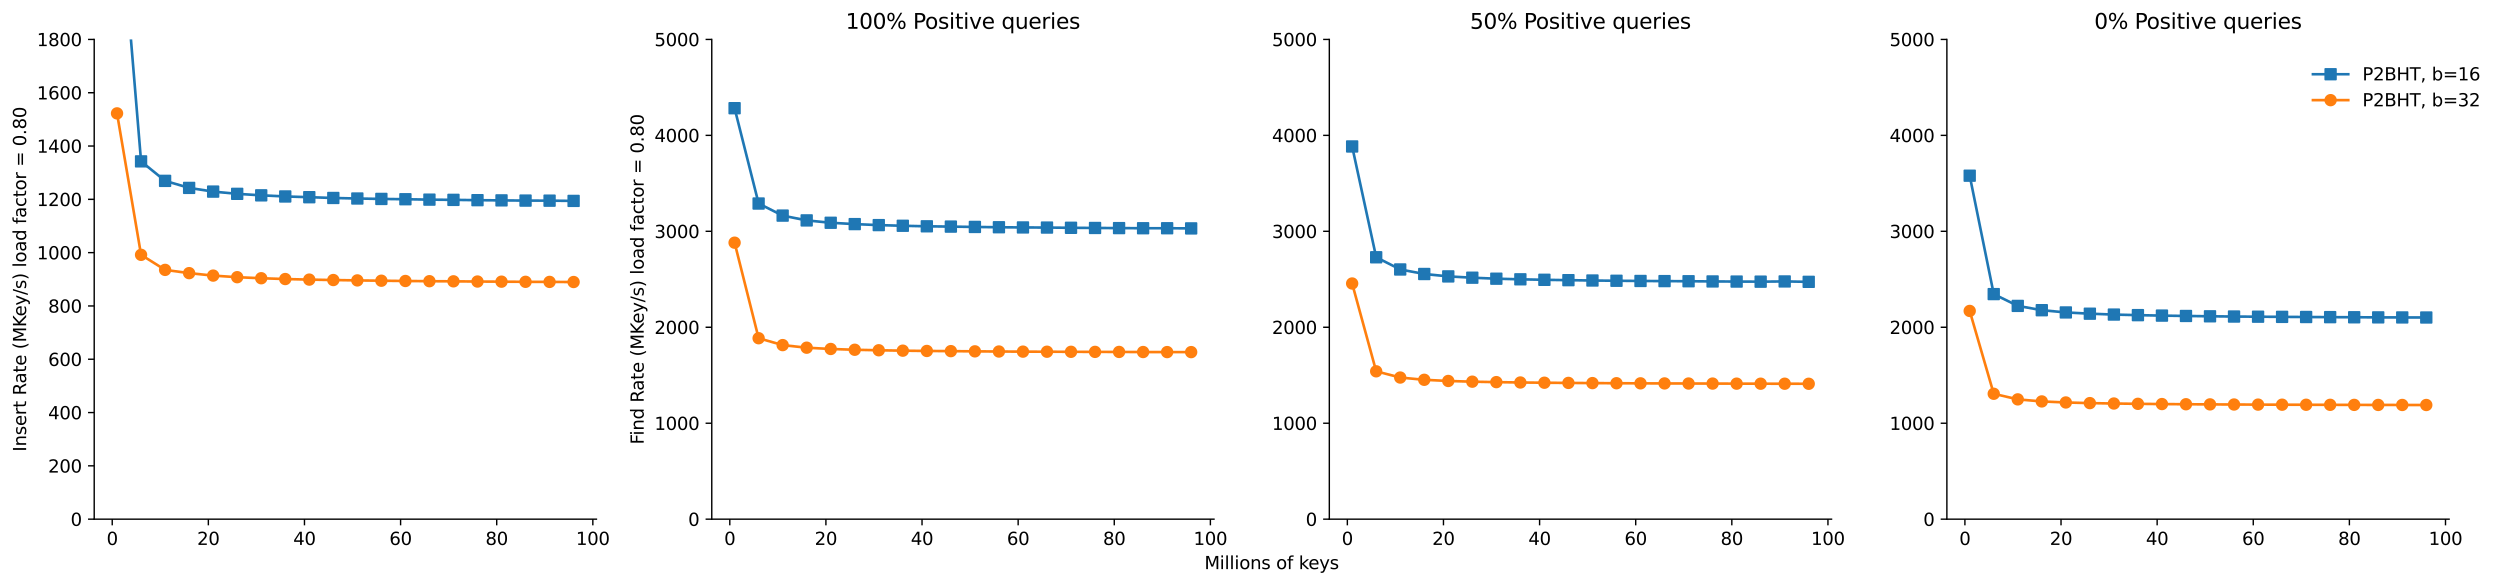 <?xml version="1.0" encoding="utf-8" standalone="no"?>
<!DOCTYPE svg PUBLIC "-//W3C//DTD SVG 1.1//EN"
  "http://www.w3.org/Graphics/SVG/1.1/DTD/svg11.dtd">
<svg height="331.434pt" version="1.1" viewBox="0 0 1415.158 331.434" width="1415.158pt" xmlns="http://www.w3.org/2000/svg" xmlns:xlink="http://www.w3.org/1999/xlink">
 <defs>
  <style type="text/css">*{stroke-linecap:butt;stroke-linejoin:round;}</style>
 </defs>
 <g id="figure_1">
  <g id="patch_1">
   <path d="M 0 331.434 
L 1415.158 331.434 
L 1415.158 0 
L 0 0 
z
" style="fill:#ffffff;"/>
  </g>
  <g id="axes_1">
   <g id="patch_2">
    <path d="M 53.328 293.878 
L 1386.349 293.878 
L 1386.349 22.318 
L 53.328 22.318 
z
" style="fill:#ffffff;"/>
   </g>
   <g id="matplotlib.axis_1">
    <g id="xtick_1">
     <g id="text_1">
      <!-- 0.0 -->
      <g style="fill:#ffffff;" transform="translate(45.377 308.477)scale(0.1 -0.1)">
       <defs>
        <path d="M 2034 4250 
Q 1547 4250 1301 3770 
Q 1056 3291 1056 2328 
Q 1056 1369 1301 889 
Q 1547 409 2034 409 
Q 2525 409 2770 889 
Q 3016 1369 3016 2328 
Q 3016 3291 2770 3770 
Q 2525 4250 2034 4250 
z
M 2034 4750 
Q 2819 4750 3233 4129 
Q 3647 3509 3647 2328 
Q 3647 1150 3233 529 
Q 2819 -91 2034 -91 
Q 1250 -91 836 529 
Q 422 1150 422 2328 
Q 422 3509 836 4129 
Q 1250 4750 2034 4750 
z
" id="DejaVuSans-30" transform="scale(0.016)"/>
        <path d="M 684 794 
L 1344 794 
L 1344 0 
L 684 0 
L 684 794 
z
" id="DejaVuSans-2e" transform="scale(0.016)"/>
       </defs>
       <use xlink:href="#DejaVuSans-30"/>
       <use x="63.623" xlink:href="#DejaVuSans-2e"/>
       <use x="95.41" xlink:href="#DejaVuSans-30"/>
      </g>
     </g>
    </g>
    <g id="xtick_2">
     <g id="text_2">
      <!-- 0.2 -->
      <g style="fill:#ffffff;" transform="translate(311.981 308.477)scale(0.1 -0.1)">
       <defs>
        <path d="M 1228 531 
L 3431 531 
L 3431 0 
L 469 0 
L 469 531 
Q 828 903 1448 1529 
Q 2069 2156 2228 2338 
Q 2531 2678 2651 2914 
Q 2772 3150 2772 3378 
Q 2772 3750 2511 3984 
Q 2250 4219 1831 4219 
Q 1534 4219 1204 4116 
Q 875 4013 500 3803 
L 500 4441 
Q 881 4594 1212 4672 
Q 1544 4750 1819 4750 
Q 2544 4750 2975 4387 
Q 3406 4025 3406 3419 
Q 3406 3131 3298 2873 
Q 3191 2616 2906 2266 
Q 2828 2175 2409 1742 
Q 1991 1309 1228 531 
z
" id="DejaVuSans-32" transform="scale(0.016)"/>
       </defs>
       <use xlink:href="#DejaVuSans-30"/>
       <use x="63.623" xlink:href="#DejaVuSans-2e"/>
       <use x="95.41" xlink:href="#DejaVuSans-32"/>
      </g>
     </g>
    </g>
    <g id="xtick_3">
     <g id="text_3">
      <!-- 0.4 -->
      <g style="fill:#ffffff;" transform="translate(578.585 308.477)scale(0.1 -0.1)">
       <defs>
        <path d="M 2419 4116 
L 825 1625 
L 2419 1625 
L 2419 4116 
z
M 2253 4666 
L 3047 4666 
L 3047 1625 
L 3713 1625 
L 3713 1100 
L 3047 1100 
L 3047 0 
L 2419 0 
L 2419 1100 
L 313 1100 
L 313 1709 
L 2253 4666 
z
" id="DejaVuSans-34" transform="scale(0.016)"/>
       </defs>
       <use xlink:href="#DejaVuSans-30"/>
       <use x="63.623" xlink:href="#DejaVuSans-2e"/>
       <use x="95.41" xlink:href="#DejaVuSans-34"/>
      </g>
     </g>
    </g>
    <g id="xtick_4">
     <g id="text_4">
      <!-- 0.6 -->
      <g style="fill:#ffffff;" transform="translate(845.189 308.477)scale(0.1 -0.1)">
       <defs>
        <path d="M 2113 2584 
Q 1688 2584 1439 2293 
Q 1191 2003 1191 1497 
Q 1191 994 1439 701 
Q 1688 409 2113 409 
Q 2538 409 2786 701 
Q 3034 994 3034 1497 
Q 3034 2003 2786 2293 
Q 2538 2584 2113 2584 
z
M 3366 4563 
L 3366 3988 
Q 3128 4100 2886 4159 
Q 2644 4219 2406 4219 
Q 1781 4219 1451 3797 
Q 1122 3375 1075 2522 
Q 1259 2794 1537 2939 
Q 1816 3084 2150 3084 
Q 2853 3084 3261 2657 
Q 3669 2231 3669 1497 
Q 3669 778 3244 343 
Q 2819 -91 2113 -91 
Q 1303 -91 875 529 
Q 447 1150 447 2328 
Q 447 3434 972 4092 
Q 1497 4750 2381 4750 
Q 2619 4750 2861 4703 
Q 3103 4656 3366 4563 
z
" id="DejaVuSans-36" transform="scale(0.016)"/>
       </defs>
       <use xlink:href="#DejaVuSans-30"/>
       <use x="63.623" xlink:href="#DejaVuSans-2e"/>
       <use x="95.41" xlink:href="#DejaVuSans-36"/>
      </g>
     </g>
    </g>
    <g id="xtick_5">
     <g id="text_5">
      <!-- 0.8 -->
      <g style="fill:#ffffff;" transform="translate(1111.794 308.477)scale(0.1 -0.1)">
       <defs>
        <path d="M 2034 2216 
Q 1584 2216 1326 1975 
Q 1069 1734 1069 1313 
Q 1069 891 1326 650 
Q 1584 409 2034 409 
Q 2484 409 2743 651 
Q 3003 894 3003 1313 
Q 3003 1734 2745 1975 
Q 2488 2216 2034 2216 
z
M 1403 2484 
Q 997 2584 770 2862 
Q 544 3141 544 3541 
Q 544 4100 942 4425 
Q 1341 4750 2034 4750 
Q 2731 4750 3128 4425 
Q 3525 4100 3525 3541 
Q 3525 3141 3298 2862 
Q 3072 2584 2669 2484 
Q 3125 2378 3379 2068 
Q 3634 1759 3634 1313 
Q 3634 634 3220 271 
Q 2806 -91 2034 -91 
Q 1263 -91 848 271 
Q 434 634 434 1313 
Q 434 1759 690 2068 
Q 947 2378 1403 2484 
z
M 1172 3481 
Q 1172 3119 1398 2916 
Q 1625 2713 2034 2713 
Q 2441 2713 2670 2916 
Q 2900 3119 2900 3481 
Q 2900 3844 2670 4047 
Q 2441 4250 2034 4250 
Q 1625 4250 1398 4047 
Q 1172 3844 1172 3481 
z
" id="DejaVuSans-38" transform="scale(0.016)"/>
       </defs>
       <use xlink:href="#DejaVuSans-30"/>
       <use x="63.623" xlink:href="#DejaVuSans-2e"/>
       <use x="95.41" xlink:href="#DejaVuSans-38"/>
      </g>
     </g>
    </g>
    <g id="xtick_6">
     <g id="text_6">
      <!-- 1.0 -->
      <g style="fill:#ffffff;" transform="translate(1378.398 308.477)scale(0.1 -0.1)">
       <defs>
        <path d="M 794 531 
L 1825 531 
L 1825 4091 
L 703 3866 
L 703 4441 
L 1819 4666 
L 2450 4666 
L 2450 531 
L 3481 531 
L 3481 0 
L 794 0 
L 794 531 
z
" id="DejaVuSans-31" transform="scale(0.016)"/>
       </defs>
       <use xlink:href="#DejaVuSans-31"/>
       <use x="63.623" xlink:href="#DejaVuSans-2e"/>
       <use x="95.41" xlink:href="#DejaVuSans-30"/>
      </g>
     </g>
    </g>
    <g id="text_7">
     <!-- Millions of keys -->
     <g transform="translate(681.783 322.155)scale(0.1 -0.1)">
      <defs>
       <path d="M 628 4666 
L 1569 4666 
L 2759 1491 
L 3956 4666 
L 4897 4666 
L 4897 0 
L 4281 0 
L 4281 4097 
L 3078 897 
L 2444 897 
L 1241 4097 
L 1241 0 
L 628 0 
L 628 4666 
z
" id="DejaVuSans-4d" transform="scale(0.016)"/>
       <path d="M 603 3500 
L 1178 3500 
L 1178 0 
L 603 0 
L 603 3500 
z
M 603 4863 
L 1178 4863 
L 1178 4134 
L 603 4134 
L 603 4863 
z
" id="DejaVuSans-69" transform="scale(0.016)"/>
       <path d="M 603 4863 
L 1178 4863 
L 1178 0 
L 603 0 
L 603 4863 
z
" id="DejaVuSans-6c" transform="scale(0.016)"/>
       <path d="M 1959 3097 
Q 1497 3097 1228 2736 
Q 959 2375 959 1747 
Q 959 1119 1226 758 
Q 1494 397 1959 397 
Q 2419 397 2687 759 
Q 2956 1122 2956 1747 
Q 2956 2369 2687 2733 
Q 2419 3097 1959 3097 
z
M 1959 3584 
Q 2709 3584 3137 3096 
Q 3566 2609 3566 1747 
Q 3566 888 3137 398 
Q 2709 -91 1959 -91 
Q 1206 -91 779 398 
Q 353 888 353 1747 
Q 353 2609 779 3096 
Q 1206 3584 1959 3584 
z
" id="DejaVuSans-6f" transform="scale(0.016)"/>
       <path d="M 3513 2113 
L 3513 0 
L 2938 0 
L 2938 2094 
Q 2938 2591 2744 2837 
Q 2550 3084 2163 3084 
Q 1697 3084 1428 2787 
Q 1159 2491 1159 1978 
L 1159 0 
L 581 0 
L 581 3500 
L 1159 3500 
L 1159 2956 
Q 1366 3272 1645 3428 
Q 1925 3584 2291 3584 
Q 2894 3584 3203 3211 
Q 3513 2838 3513 2113 
z
" id="DejaVuSans-6e" transform="scale(0.016)"/>
       <path d="M 2834 3397 
L 2834 2853 
Q 2591 2978 2328 3040 
Q 2066 3103 1784 3103 
Q 1356 3103 1142 2972 
Q 928 2841 928 2578 
Q 928 2378 1081 2264 
Q 1234 2150 1697 2047 
L 1894 2003 
Q 2506 1872 2764 1633 
Q 3022 1394 3022 966 
Q 3022 478 2636 193 
Q 2250 -91 1575 -91 
Q 1294 -91 989 -36 
Q 684 19 347 128 
L 347 722 
Q 666 556 975 473 
Q 1284 391 1588 391 
Q 1994 391 2212 530 
Q 2431 669 2431 922 
Q 2431 1156 2273 1281 
Q 2116 1406 1581 1522 
L 1381 1569 
Q 847 1681 609 1914 
Q 372 2147 372 2553 
Q 372 3047 722 3315 
Q 1072 3584 1716 3584 
Q 2034 3584 2315 3537 
Q 2597 3491 2834 3397 
z
" id="DejaVuSans-73" transform="scale(0.016)"/>
       <path id="DejaVuSans-20" transform="scale(0.016)"/>
       <path d="M 2375 4863 
L 2375 4384 
L 1825 4384 
Q 1516 4384 1395 4259 
Q 1275 4134 1275 3809 
L 1275 3500 
L 2222 3500 
L 2222 3053 
L 1275 3053 
L 1275 0 
L 697 0 
L 697 3053 
L 147 3053 
L 147 3500 
L 697 3500 
L 697 3744 
Q 697 4328 969 4595 
Q 1241 4863 1831 4863 
L 2375 4863 
z
" id="DejaVuSans-66" transform="scale(0.016)"/>
       <path d="M 581 4863 
L 1159 4863 
L 1159 1991 
L 2875 3500 
L 3609 3500 
L 1753 1863 
L 3688 0 
L 2938 0 
L 1159 1709 
L 1159 0 
L 581 0 
L 581 4863 
z
" id="DejaVuSans-6b" transform="scale(0.016)"/>
       <path d="M 3597 1894 
L 3597 1613 
L 953 1613 
Q 991 1019 1311 708 
Q 1631 397 2203 397 
Q 2534 397 2845 478 
Q 3156 559 3463 722 
L 3463 178 
Q 3153 47 2828 -22 
Q 2503 -91 2169 -91 
Q 1331 -91 842 396 
Q 353 884 353 1716 
Q 353 2575 817 3079 
Q 1281 3584 2069 3584 
Q 2775 3584 3186 3129 
Q 3597 2675 3597 1894 
z
M 3022 2063 
Q 3016 2534 2758 2815 
Q 2500 3097 2075 3097 
Q 1594 3097 1305 2825 
Q 1016 2553 972 2059 
L 3022 2063 
z
" id="DejaVuSans-65" transform="scale(0.016)"/>
       <path d="M 2059 -325 
Q 1816 -950 1584 -1140 
Q 1353 -1331 966 -1331 
L 506 -1331 
L 506 -850 
L 844 -850 
Q 1081 -850 1212 -737 
Q 1344 -625 1503 -206 
L 1606 56 
L 191 3500 
L 800 3500 
L 1894 763 
L 2988 3500 
L 3597 3500 
L 2059 -325 
z
" id="DejaVuSans-79" transform="scale(0.016)"/>
      </defs>
      <use xlink:href="#DejaVuSans-4d"/>
      <use x="86.279" xlink:href="#DejaVuSans-69"/>
      <use x="114.062" xlink:href="#DejaVuSans-6c"/>
      <use x="141.846" xlink:href="#DejaVuSans-6c"/>
      <use x="169.629" xlink:href="#DejaVuSans-69"/>
      <use x="197.412" xlink:href="#DejaVuSans-6f"/>
      <use x="258.594" xlink:href="#DejaVuSans-6e"/>
      <use x="321.973" xlink:href="#DejaVuSans-73"/>
      <use x="374.072" xlink:href="#DejaVuSans-20"/>
      <use x="405.859" xlink:href="#DejaVuSans-6f"/>
      <use x="467.041" xlink:href="#DejaVuSans-66"/>
      <use x="502.246" xlink:href="#DejaVuSans-20"/>
      <use x="534.033" xlink:href="#DejaVuSans-6b"/>
      <use x="588.318" xlink:href="#DejaVuSans-65"/>
      <use x="649.842" xlink:href="#DejaVuSans-79"/>
      <use x="709.021" xlink:href="#DejaVuSans-73"/>
     </g>
    </g>
   </g>
   <g id="matplotlib.axis_2">
    <g id="ytick_1">
     <g id="text_8">
      <!-- 0.0 -->
      <g style="fill:#ffffff;" transform="translate(30.425 297.677)scale(0.1 -0.1)">
       <use xlink:href="#DejaVuSans-30"/>
       <use x="63.623" xlink:href="#DejaVuSans-2e"/>
       <use x="95.41" xlink:href="#DejaVuSans-30"/>
      </g>
     </g>
    </g>
    <g id="ytick_2">
     <g id="text_9">
      <!-- 0.2 -->
      <g style="fill:#ffffff;" transform="translate(30.425 243.365)scale(0.1 -0.1)">
       <use xlink:href="#DejaVuSans-30"/>
       <use x="63.623" xlink:href="#DejaVuSans-2e"/>
       <use x="95.41" xlink:href="#DejaVuSans-32"/>
      </g>
     </g>
    </g>
    <g id="ytick_3">
     <g id="text_10">
      <!-- 0.4 -->
      <g style="fill:#ffffff;" transform="translate(30.425 189.053)scale(0.1 -0.1)">
       <use xlink:href="#DejaVuSans-30"/>
       <use x="63.623" xlink:href="#DejaVuSans-2e"/>
       <use x="95.41" xlink:href="#DejaVuSans-34"/>
      </g>
     </g>
    </g>
    <g id="ytick_4">
     <g id="text_11">
      <!-- 0.6 -->
      <g style="fill:#ffffff;" transform="translate(30.425 134.741)scale(0.1 -0.1)">
       <use xlink:href="#DejaVuSans-30"/>
       <use x="63.623" xlink:href="#DejaVuSans-2e"/>
       <use x="95.41" xlink:href="#DejaVuSans-36"/>
      </g>
     </g>
    </g>
    <g id="ytick_5">
     <g id="text_12">
      <!-- 0.8 -->
      <g style="fill:#ffffff;" transform="translate(30.425 80.429)scale(0.1 -0.1)">
       <use xlink:href="#DejaVuSans-30"/>
       <use x="63.623" xlink:href="#DejaVuSans-2e"/>
       <use x="95.41" xlink:href="#DejaVuSans-38"/>
      </g>
     </g>
    </g>
    <g id="ytick_6">
     <g id="text_13">
      <!-- 1.0 -->
      <g style="fill:#ffffff;" transform="translate(30.425 26.117)scale(0.1 -0.1)">
       <use xlink:href="#DejaVuSans-31"/>
       <use x="63.623" xlink:href="#DejaVuSans-2e"/>
       <use x="95.41" xlink:href="#DejaVuSans-30"/>
      </g>
     </g>
    </g>
   </g>
   <g id="patch_3">
    <path d="M 53.328 293.878 
L 53.328 22.318 
" style="fill:none;"/>
   </g>
   <g id="patch_4">
    <path d="M 1386.349 293.878 
L 1386.349 22.318 
" style="fill:none;"/>
   </g>
   <g id="patch_5">
    <path d="M 53.328 293.878 
L 1386.349 293.878 
" style="fill:none;"/>
   </g>
   <g id="patch_6">
    <path d="M 53.328 22.318 
L 1386.349 22.318 
" style="fill:none;"/>
   </g>
  </g>
  <g id="axes_2">
   <g id="patch_7">
    <path d="M 53.328 293.878 
L 337.621 293.878 
L 337.621 22.318 
L 53.328 22.318 
z
" style="fill:#ffffff;"/>
   </g>
   <g id="matplotlib.axis_3">
    <g id="xtick_7">
     <g id="line2d_1">
      <defs>
       <path d="M 0 0 
L 0 3.5 
" id="me9312eb3ee" style="stroke:#000000;stroke-width:0.8;"/>
      </defs>
      <g>
       <use style="stroke:#000000;stroke-width:0.8;" x="63.53" xlink:href="#me9312eb3ee" y="293.878"/>
      </g>
     </g>
     <g id="text_14">
      <!-- 0 -->
      <g transform="translate(60.349 308.477)scale(0.1 -0.1)">
       <use xlink:href="#DejaVuSans-30"/>
      </g>
     </g>
    </g>
    <g id="xtick_8">
     <g id="line2d_2">
      <g>
       <use style="stroke:#000000;stroke-width:0.8;" x="117.94" xlink:href="#me9312eb3ee" y="293.878"/>
      </g>
     </g>
     <g id="text_15">
      <!-- 20 -->
      <g transform="translate(111.578 308.477)scale(0.1 -0.1)">
       <use xlink:href="#DejaVuSans-32"/>
       <use x="63.623" xlink:href="#DejaVuSans-30"/>
      </g>
     </g>
    </g>
    <g id="xtick_9">
     <g id="line2d_3">
      <g>
       <use style="stroke:#000000;stroke-width:0.8;" x="172.35" xlink:href="#me9312eb3ee" y="293.878"/>
      </g>
     </g>
     <g id="text_16">
      <!-- 40 -->
      <g transform="translate(165.988 308.477)scale(0.1 -0.1)">
       <use xlink:href="#DejaVuSans-34"/>
       <use x="63.623" xlink:href="#DejaVuSans-30"/>
      </g>
     </g>
    </g>
    <g id="xtick_10">
     <g id="line2d_4">
      <g>
       <use style="stroke:#000000;stroke-width:0.8;" x="226.76" xlink:href="#me9312eb3ee" y="293.878"/>
      </g>
     </g>
     <g id="text_17">
      <!-- 60 -->
      <g transform="translate(220.398 308.477)scale(0.1 -0.1)">
       <use xlink:href="#DejaVuSans-36"/>
       <use x="63.623" xlink:href="#DejaVuSans-30"/>
      </g>
     </g>
    </g>
    <g id="xtick_11">
     <g id="line2d_5">
      <g>
       <use style="stroke:#000000;stroke-width:0.8;" x="281.17" xlink:href="#me9312eb3ee" y="293.878"/>
      </g>
     </g>
     <g id="text_18">
      <!-- 80 -->
      <g transform="translate(274.808 308.477)scale(0.1 -0.1)">
       <use xlink:href="#DejaVuSans-38"/>
       <use x="63.623" xlink:href="#DejaVuSans-30"/>
      </g>
     </g>
    </g>
    <g id="xtick_12">
     <g id="line2d_6">
      <g>
       <use style="stroke:#000000;stroke-width:0.8;" x="335.58" xlink:href="#me9312eb3ee" y="293.878"/>
      </g>
     </g>
     <g id="text_19">
      <!-- 100 -->
      <g transform="translate(326.036 308.477)scale(0.1 -0.1)">
       <use xlink:href="#DejaVuSans-31"/>
       <use x="63.623" xlink:href="#DejaVuSans-30"/>
       <use x="127.246" xlink:href="#DejaVuSans-30"/>
      </g>
     </g>
    </g>
   </g>
   <g id="matplotlib.axis_4">
    <g id="ytick_7">
     <g id="line2d_7">
      <defs>
       <path d="M 0 0 
L -3.5 0 
" id="mbdb30b54de" style="stroke:#000000;stroke-width:0.8;"/>
      </defs>
      <g>
       <use style="stroke:#000000;stroke-width:0.8;" x="53.328" xlink:href="#mbdb30b54de" y="293.878"/>
      </g>
     </g>
     <g id="text_20">
      <!-- 0 -->
      <g transform="translate(39.966 297.677)scale(0.1 -0.1)">
       <use xlink:href="#DejaVuSans-30"/>
      </g>
     </g>
    </g>
    <g id="ytick_8">
     <g id="line2d_8">
      <g>
       <use style="stroke:#000000;stroke-width:0.8;" x="53.328" xlink:href="#mbdb30b54de" y="263.705"/>
      </g>
     </g>
     <g id="text_21">
      <!-- 200 -->
      <g transform="translate(27.241 267.504)scale(0.1 -0.1)">
       <use xlink:href="#DejaVuSans-32"/>
       <use x="63.623" xlink:href="#DejaVuSans-30"/>
       <use x="127.246" xlink:href="#DejaVuSans-30"/>
      </g>
     </g>
    </g>
    <g id="ytick_9">
     <g id="line2d_9">
      <g>
       <use style="stroke:#000000;stroke-width:0.8;" x="53.328" xlink:href="#mbdb30b54de" y="233.531"/>
      </g>
     </g>
     <g id="text_22">
      <!-- 400 -->
      <g transform="translate(27.241 237.331)scale(0.1 -0.1)">
       <use xlink:href="#DejaVuSans-34"/>
       <use x="63.623" xlink:href="#DejaVuSans-30"/>
       <use x="127.246" xlink:href="#DejaVuSans-30"/>
      </g>
     </g>
    </g>
    <g id="ytick_10">
     <g id="line2d_10">
      <g>
       <use style="stroke:#000000;stroke-width:0.8;" x="53.328" xlink:href="#mbdb30b54de" y="203.358"/>
      </g>
     </g>
     <g id="text_23">
      <!-- 600 -->
      <g transform="translate(27.241 207.157)scale(0.1 -0.1)">
       <use xlink:href="#DejaVuSans-36"/>
       <use x="63.623" xlink:href="#DejaVuSans-30"/>
       <use x="127.246" xlink:href="#DejaVuSans-30"/>
      </g>
     </g>
    </g>
    <g id="ytick_11">
     <g id="line2d_11">
      <g>
       <use style="stroke:#000000;stroke-width:0.8;" x="53.328" xlink:href="#mbdb30b54de" y="173.185"/>
      </g>
     </g>
     <g id="text_24">
      <!-- 800 -->
      <g transform="translate(27.241 176.984)scale(0.1 -0.1)">
       <use xlink:href="#DejaVuSans-38"/>
       <use x="63.623" xlink:href="#DejaVuSans-30"/>
       <use x="127.246" xlink:href="#DejaVuSans-30"/>
      </g>
     </g>
    </g>
    <g id="ytick_12">
     <g id="line2d_12">
      <g>
       <use style="stroke:#000000;stroke-width:0.8;" x="53.328" xlink:href="#mbdb30b54de" y="143.011"/>
      </g>
     </g>
     <g id="text_25">
      <!-- 1000 -->
      <g transform="translate(20.878 146.811)scale(0.1 -0.1)">
       <use xlink:href="#DejaVuSans-31"/>
       <use x="63.623" xlink:href="#DejaVuSans-30"/>
       <use x="127.246" xlink:href="#DejaVuSans-30"/>
       <use x="190.869" xlink:href="#DejaVuSans-30"/>
      </g>
     </g>
    </g>
    <g id="ytick_13">
     <g id="line2d_13">
      <g>
       <use style="stroke:#000000;stroke-width:0.8;" x="53.328" xlink:href="#mbdb30b54de" y="112.838"/>
      </g>
     </g>
     <g id="text_26">
      <!-- 1200 -->
      <g transform="translate(20.878 116.637)scale(0.1 -0.1)">
       <use xlink:href="#DejaVuSans-31"/>
       <use x="63.623" xlink:href="#DejaVuSans-32"/>
       <use x="127.246" xlink:href="#DejaVuSans-30"/>
       <use x="190.869" xlink:href="#DejaVuSans-30"/>
      </g>
     </g>
    </g>
    <g id="ytick_14">
     <g id="line2d_14">
      <g>
       <use style="stroke:#000000;stroke-width:0.8;" x="53.328" xlink:href="#mbdb30b54de" y="82.665"/>
      </g>
     </g>
     <g id="text_27">
      <!-- 1400 -->
      <g transform="translate(20.878 86.464)scale(0.1 -0.1)">
       <use xlink:href="#DejaVuSans-31"/>
       <use x="63.623" xlink:href="#DejaVuSans-34"/>
       <use x="127.246" xlink:href="#DejaVuSans-30"/>
       <use x="190.869" xlink:href="#DejaVuSans-30"/>
      </g>
     </g>
    </g>
    <g id="ytick_15">
     <g id="line2d_15">
      <g>
       <use style="stroke:#000000;stroke-width:0.8;" x="53.328" xlink:href="#mbdb30b54de" y="52.491"/>
      </g>
     </g>
     <g id="text_28">
      <!-- 1600 -->
      <g transform="translate(20.878 56.291)scale(0.1 -0.1)">
       <use xlink:href="#DejaVuSans-31"/>
       <use x="63.623" xlink:href="#DejaVuSans-36"/>
       <use x="127.246" xlink:href="#DejaVuSans-30"/>
       <use x="190.869" xlink:href="#DejaVuSans-30"/>
      </g>
     </g>
    </g>
    <g id="ytick_16">
     <g id="line2d_16">
      <g>
       <use style="stroke:#000000;stroke-width:0.8;" x="53.328" xlink:href="#mbdb30b54de" y="22.318"/>
      </g>
     </g>
     <g id="text_29">
      <!-- 1800 -->
      <g transform="translate(20.878 26.117)scale(0.1 -0.1)">
       <use xlink:href="#DejaVuSans-31"/>
       <use x="63.623" xlink:href="#DejaVuSans-38"/>
       <use x="127.246" xlink:href="#DejaVuSans-30"/>
       <use x="190.869" xlink:href="#DejaVuSans-30"/>
      </g>
     </g>
    </g>
    <g id="text_30">
     <!-- Insert Rate (MKey/s) load factor = 0.80 -->
     <g transform="translate(14.798 255.663)rotate(-90)scale(0.1 -0.1)">
      <defs>
       <path d="M 628 4666 
L 1259 4666 
L 1259 0 
L 628 0 
L 628 4666 
z
" id="DejaVuSans-49" transform="scale(0.016)"/>
       <path d="M 2631 2963 
Q 2534 3019 2420 3045 
Q 2306 3072 2169 3072 
Q 1681 3072 1420 2755 
Q 1159 2438 1159 1844 
L 1159 0 
L 581 0 
L 581 3500 
L 1159 3500 
L 1159 2956 
Q 1341 3275 1631 3429 
Q 1922 3584 2338 3584 
Q 2397 3584 2469 3576 
Q 2541 3569 2628 3553 
L 2631 2963 
z
" id="DejaVuSans-72" transform="scale(0.016)"/>
       <path d="M 1172 4494 
L 1172 3500 
L 2356 3500 
L 2356 3053 
L 1172 3053 
L 1172 1153 
Q 1172 725 1289 603 
Q 1406 481 1766 481 
L 2356 481 
L 2356 0 
L 1766 0 
Q 1100 0 847 248 
Q 594 497 594 1153 
L 594 3053 
L 172 3053 
L 172 3500 
L 594 3500 
L 594 4494 
L 1172 4494 
z
" id="DejaVuSans-74" transform="scale(0.016)"/>
       <path d="M 2841 2188 
Q 3044 2119 3236 1894 
Q 3428 1669 3622 1275 
L 4263 0 
L 3584 0 
L 2988 1197 
Q 2756 1666 2539 1819 
Q 2322 1972 1947 1972 
L 1259 1972 
L 1259 0 
L 628 0 
L 628 4666 
L 2053 4666 
Q 2853 4666 3247 4331 
Q 3641 3997 3641 3322 
Q 3641 2881 3436 2590 
Q 3231 2300 2841 2188 
z
M 1259 4147 
L 1259 2491 
L 2053 2491 
Q 2509 2491 2742 2702 
Q 2975 2913 2975 3322 
Q 2975 3731 2742 3939 
Q 2509 4147 2053 4147 
L 1259 4147 
z
" id="DejaVuSans-52" transform="scale(0.016)"/>
       <path d="M 2194 1759 
Q 1497 1759 1228 1600 
Q 959 1441 959 1056 
Q 959 750 1161 570 
Q 1363 391 1709 391 
Q 2188 391 2477 730 
Q 2766 1069 2766 1631 
L 2766 1759 
L 2194 1759 
z
M 3341 1997 
L 3341 0 
L 2766 0 
L 2766 531 
Q 2569 213 2275 61 
Q 1981 -91 1556 -91 
Q 1019 -91 701 211 
Q 384 513 384 1019 
Q 384 1609 779 1909 
Q 1175 2209 1959 2209 
L 2766 2209 
L 2766 2266 
Q 2766 2663 2505 2880 
Q 2244 3097 1772 3097 
Q 1472 3097 1187 3025 
Q 903 2953 641 2809 
L 641 3341 
Q 956 3463 1253 3523 
Q 1550 3584 1831 3584 
Q 2591 3584 2966 3190 
Q 3341 2797 3341 1997 
z
" id="DejaVuSans-61" transform="scale(0.016)"/>
       <path d="M 1984 4856 
Q 1566 4138 1362 3434 
Q 1159 2731 1159 2009 
Q 1159 1288 1364 580 
Q 1569 -128 1984 -844 
L 1484 -844 
Q 1016 -109 783 600 
Q 550 1309 550 2009 
Q 550 2706 781 3412 
Q 1013 4119 1484 4856 
L 1984 4856 
z
" id="DejaVuSans-28" transform="scale(0.016)"/>
       <path d="M 628 4666 
L 1259 4666 
L 1259 2694 
L 3353 4666 
L 4166 4666 
L 1850 2491 
L 4331 0 
L 3500 0 
L 1259 2247 
L 1259 0 
L 628 0 
L 628 4666 
z
" id="DejaVuSans-4b" transform="scale(0.016)"/>
       <path d="M 1625 4666 
L 2156 4666 
L 531 -594 
L 0 -594 
L 1625 4666 
z
" id="DejaVuSans-2f" transform="scale(0.016)"/>
       <path d="M 513 4856 
L 1013 4856 
Q 1481 4119 1714 3412 
Q 1947 2706 1947 2009 
Q 1947 1309 1714 600 
Q 1481 -109 1013 -844 
L 513 -844 
Q 928 -128 1133 580 
Q 1338 1288 1338 2009 
Q 1338 2731 1133 3434 
Q 928 4138 513 4856 
z
" id="DejaVuSans-29" transform="scale(0.016)"/>
       <path d="M 2906 2969 
L 2906 4863 
L 3481 4863 
L 3481 0 
L 2906 0 
L 2906 525 
Q 2725 213 2448 61 
Q 2172 -91 1784 -91 
Q 1150 -91 751 415 
Q 353 922 353 1747 
Q 353 2572 751 3078 
Q 1150 3584 1784 3584 
Q 2172 3584 2448 3432 
Q 2725 3281 2906 2969 
z
M 947 1747 
Q 947 1113 1208 752 
Q 1469 391 1925 391 
Q 2381 391 2643 752 
Q 2906 1113 2906 1747 
Q 2906 2381 2643 2742 
Q 2381 3103 1925 3103 
Q 1469 3103 1208 2742 
Q 947 2381 947 1747 
z
" id="DejaVuSans-64" transform="scale(0.016)"/>
       <path d="M 3122 3366 
L 3122 2828 
Q 2878 2963 2633 3030 
Q 2388 3097 2138 3097 
Q 1578 3097 1268 2742 
Q 959 2388 959 1747 
Q 959 1106 1268 751 
Q 1578 397 2138 397 
Q 2388 397 2633 464 
Q 2878 531 3122 666 
L 3122 134 
Q 2881 22 2623 -34 
Q 2366 -91 2075 -91 
Q 1284 -91 818 406 
Q 353 903 353 1747 
Q 353 2603 823 3093 
Q 1294 3584 2113 3584 
Q 2378 3584 2631 3529 
Q 2884 3475 3122 3366 
z
" id="DejaVuSans-63" transform="scale(0.016)"/>
       <path d="M 678 2906 
L 4684 2906 
L 4684 2381 
L 678 2381 
L 678 2906 
z
M 678 1631 
L 4684 1631 
L 4684 1100 
L 678 1100 
L 678 1631 
z
" id="DejaVuSans-3d" transform="scale(0.016)"/>
      </defs>
      <use xlink:href="#DejaVuSans-49"/>
      <use x="29.492" xlink:href="#DejaVuSans-6e"/>
      <use x="92.871" xlink:href="#DejaVuSans-73"/>
      <use x="144.971" xlink:href="#DejaVuSans-65"/>
      <use x="206.494" xlink:href="#DejaVuSans-72"/>
      <use x="247.607" xlink:href="#DejaVuSans-74"/>
      <use x="286.816" xlink:href="#DejaVuSans-20"/>
      <use x="318.604" xlink:href="#DejaVuSans-52"/>
      <use x="385.836" xlink:href="#DejaVuSans-61"/>
      <use x="447.115" xlink:href="#DejaVuSans-74"/>
      <use x="486.324" xlink:href="#DejaVuSans-65"/>
      <use x="547.848" xlink:href="#DejaVuSans-20"/>
      <use x="579.635" xlink:href="#DejaVuSans-28"/>
      <use x="618.648" xlink:href="#DejaVuSans-4d"/>
      <use x="704.928" xlink:href="#DejaVuSans-4b"/>
      <use x="765.504" xlink:href="#DejaVuSans-65"/>
      <use x="827.027" xlink:href="#DejaVuSans-79"/>
      <use x="886.207" xlink:href="#DejaVuSans-2f"/>
      <use x="919.898" xlink:href="#DejaVuSans-73"/>
      <use x="971.998" xlink:href="#DejaVuSans-29"/>
      <use x="1011.012" xlink:href="#DejaVuSans-20"/>
      <use x="1042.799" xlink:href="#DejaVuSans-6c"/>
      <use x="1070.582" xlink:href="#DejaVuSans-6f"/>
      <use x="1131.764" xlink:href="#DejaVuSans-61"/>
      <use x="1193.043" xlink:href="#DejaVuSans-64"/>
      <use x="1256.52" xlink:href="#DejaVuSans-20"/>
      <use x="1288.307" xlink:href="#DejaVuSans-66"/>
      <use x="1323.512" xlink:href="#DejaVuSans-61"/>
      <use x="1384.791" xlink:href="#DejaVuSans-63"/>
      <use x="1439.771" xlink:href="#DejaVuSans-74"/>
      <use x="1478.98" xlink:href="#DejaVuSans-6f"/>
      <use x="1540.162" xlink:href="#DejaVuSans-72"/>
      <use x="1581.275" xlink:href="#DejaVuSans-20"/>
      <use x="1613.062" xlink:href="#DejaVuSans-3d"/>
      <use x="1696.852" xlink:href="#DejaVuSans-20"/>
      <use x="1728.639" xlink:href="#DejaVuSans-30"/>
      <use x="1792.262" xlink:href="#DejaVuSans-2e"/>
      <use x="1824.049" xlink:href="#DejaVuSans-38"/>
      <use x="1887.672" xlink:href="#DejaVuSans-30"/>
     </g>
    </g>
   </g>
   <g id="line2d_17">
    <path clip-path="url(#pbcf8e73ec2)" d="M 72.178 -1 
L 79.853 91.352 
L 93.456 102.385 
L 107.058 106.355 
L 120.661 108.457 
L 134.263 109.724 
L 147.866 110.569 
L 161.468 111.206 
L 175.071 111.619 
L 188.673 112.069 
L 202.276 112.369 
L 215.878 112.604 
L 229.481 112.778 
L 243.083 113.003 
L 256.686 113.132 
L 270.288 113.31 
L 283.891 113.428 
L 297.493 113.546 
L 311.096 113.583 
L 324.698 113.731 
" style="fill:none;stroke:#1f77b4;stroke-linecap:square;stroke-width:1.5;"/>
    <defs>
     <path d="M -3 3 
L 3 3 
L 3 -3 
L -3 -3 
z
" id="m6357b4b75b" style="stroke:#1f77b4;stroke-linejoin:miter;"/>
    </defs>
    <g clip-path="url(#pbcf8e73ec2)">
     <use style="fill:#1f77b4;stroke:#1f77b4;stroke-linejoin:miter;" x="72.178" xlink:href="#m6357b4b75b" y="-1"/>
     <use style="fill:#1f77b4;stroke:#1f77b4;stroke-linejoin:miter;" x="79.853" xlink:href="#m6357b4b75b" y="91.352"/>
     <use style="fill:#1f77b4;stroke:#1f77b4;stroke-linejoin:miter;" x="93.456" xlink:href="#m6357b4b75b" y="102.385"/>
     <use style="fill:#1f77b4;stroke:#1f77b4;stroke-linejoin:miter;" x="107.058" xlink:href="#m6357b4b75b" y="106.355"/>
     <use style="fill:#1f77b4;stroke:#1f77b4;stroke-linejoin:miter;" x="120.661" xlink:href="#m6357b4b75b" y="108.457"/>
     <use style="fill:#1f77b4;stroke:#1f77b4;stroke-linejoin:miter;" x="134.263" xlink:href="#m6357b4b75b" y="109.724"/>
     <use style="fill:#1f77b4;stroke:#1f77b4;stroke-linejoin:miter;" x="147.866" xlink:href="#m6357b4b75b" y="110.569"/>
     <use style="fill:#1f77b4;stroke:#1f77b4;stroke-linejoin:miter;" x="161.468" xlink:href="#m6357b4b75b" y="111.206"/>
     <use style="fill:#1f77b4;stroke:#1f77b4;stroke-linejoin:miter;" x="175.071" xlink:href="#m6357b4b75b" y="111.619"/>
     <use style="fill:#1f77b4;stroke:#1f77b4;stroke-linejoin:miter;" x="188.673" xlink:href="#m6357b4b75b" y="112.069"/>
     <use style="fill:#1f77b4;stroke:#1f77b4;stroke-linejoin:miter;" x="202.276" xlink:href="#m6357b4b75b" y="112.369"/>
     <use style="fill:#1f77b4;stroke:#1f77b4;stroke-linejoin:miter;" x="215.878" xlink:href="#m6357b4b75b" y="112.604"/>
     <use style="fill:#1f77b4;stroke:#1f77b4;stroke-linejoin:miter;" x="229.481" xlink:href="#m6357b4b75b" y="112.778"/>
     <use style="fill:#1f77b4;stroke:#1f77b4;stroke-linejoin:miter;" x="243.083" xlink:href="#m6357b4b75b" y="113.003"/>
     <use style="fill:#1f77b4;stroke:#1f77b4;stroke-linejoin:miter;" x="256.686" xlink:href="#m6357b4b75b" y="113.132"/>
     <use style="fill:#1f77b4;stroke:#1f77b4;stroke-linejoin:miter;" x="270.288" xlink:href="#m6357b4b75b" y="113.31"/>
     <use style="fill:#1f77b4;stroke:#1f77b4;stroke-linejoin:miter;" x="283.891" xlink:href="#m6357b4b75b" y="113.428"/>
     <use style="fill:#1f77b4;stroke:#1f77b4;stroke-linejoin:miter;" x="297.493" xlink:href="#m6357b4b75b" y="113.546"/>
     <use style="fill:#1f77b4;stroke:#1f77b4;stroke-linejoin:miter;" x="311.096" xlink:href="#m6357b4b75b" y="113.583"/>
     <use style="fill:#1f77b4;stroke:#1f77b4;stroke-linejoin:miter;" x="324.698" xlink:href="#m6357b4b75b" y="113.731"/>
    </g>
   </g>
   <g id="line2d_18">
    <path clip-path="url(#pbcf8e73ec2)" d="M 66.251 64.179 
L 79.853 144.256 
L 93.456 152.775 
L 107.058 154.614 
L 120.661 156.006 
L 134.263 156.908 
L 147.866 157.498 
L 161.468 157.954 
L 175.071 158.275 
L 188.673 158.518 
L 202.276 158.728 
L 215.878 158.906 
L 229.481 159.058 
L 243.083 159.176 
L 256.686 159.251 
L 270.288 159.362 
L 283.891 159.441 
L 297.493 159.529 
L 311.096 159.578 
L 324.698 159.64 
" style="fill:none;stroke:#ff7f0e;stroke-linecap:square;stroke-width:1.5;"/>
    <defs>
     <path d="M 0 3 
C 0.796 3 1.559 2.684 2.121 2.121 
C 2.684 1.559 3 0.796 3 0 
C 3 -0.796 2.684 -1.559 2.121 -2.121 
C 1.559 -2.684 0.796 -3 0 -3 
C -0.796 -3 -1.559 -2.684 -2.121 -2.121 
C -2.684 -1.559 -3 -0.796 -3 0 
C -3 0.796 -2.684 1.559 -2.121 2.121 
C -1.559 2.684 -0.796 3 0 3 
z
" id="m04abd16f7a" style="stroke:#ff7f0e;"/>
    </defs>
    <g clip-path="url(#pbcf8e73ec2)">
     <use style="fill:#ff7f0e;stroke:#ff7f0e;" x="66.251" xlink:href="#m04abd16f7a" y="64.179"/>
     <use style="fill:#ff7f0e;stroke:#ff7f0e;" x="79.853" xlink:href="#m04abd16f7a" y="144.256"/>
     <use style="fill:#ff7f0e;stroke:#ff7f0e;" x="93.456" xlink:href="#m04abd16f7a" y="152.775"/>
     <use style="fill:#ff7f0e;stroke:#ff7f0e;" x="107.058" xlink:href="#m04abd16f7a" y="154.614"/>
     <use style="fill:#ff7f0e;stroke:#ff7f0e;" x="120.661" xlink:href="#m04abd16f7a" y="156.006"/>
     <use style="fill:#ff7f0e;stroke:#ff7f0e;" x="134.263" xlink:href="#m04abd16f7a" y="156.908"/>
     <use style="fill:#ff7f0e;stroke:#ff7f0e;" x="147.866" xlink:href="#m04abd16f7a" y="157.498"/>
     <use style="fill:#ff7f0e;stroke:#ff7f0e;" x="161.468" xlink:href="#m04abd16f7a" y="157.954"/>
     <use style="fill:#ff7f0e;stroke:#ff7f0e;" x="175.071" xlink:href="#m04abd16f7a" y="158.275"/>
     <use style="fill:#ff7f0e;stroke:#ff7f0e;" x="188.673" xlink:href="#m04abd16f7a" y="158.518"/>
     <use style="fill:#ff7f0e;stroke:#ff7f0e;" x="202.276" xlink:href="#m04abd16f7a" y="158.728"/>
     <use style="fill:#ff7f0e;stroke:#ff7f0e;" x="215.878" xlink:href="#m04abd16f7a" y="158.906"/>
     <use style="fill:#ff7f0e;stroke:#ff7f0e;" x="229.481" xlink:href="#m04abd16f7a" y="159.058"/>
     <use style="fill:#ff7f0e;stroke:#ff7f0e;" x="243.083" xlink:href="#m04abd16f7a" y="159.176"/>
     <use style="fill:#ff7f0e;stroke:#ff7f0e;" x="256.686" xlink:href="#m04abd16f7a" y="159.251"/>
     <use style="fill:#ff7f0e;stroke:#ff7f0e;" x="270.288" xlink:href="#m04abd16f7a" y="159.362"/>
     <use style="fill:#ff7f0e;stroke:#ff7f0e;" x="283.891" xlink:href="#m04abd16f7a" y="159.441"/>
     <use style="fill:#ff7f0e;stroke:#ff7f0e;" x="297.493" xlink:href="#m04abd16f7a" y="159.529"/>
     <use style="fill:#ff7f0e;stroke:#ff7f0e;" x="311.096" xlink:href="#m04abd16f7a" y="159.578"/>
     <use style="fill:#ff7f0e;stroke:#ff7f0e;" x="324.698" xlink:href="#m04abd16f7a" y="159.64"/>
    </g>
   </g>
   <g id="patch_8">
    <path d="M 53.328 293.878 
L 53.328 22.318 
" style="fill:none;stroke:#000000;stroke-linecap:square;stroke-linejoin:miter;stroke-width:0.8;"/>
   </g>
   <g id="patch_9">
    <path d="M 53.328 293.878 
L 337.621 293.878 
" style="fill:none;stroke:#000000;stroke-linecap:square;stroke-linejoin:miter;stroke-width:0.8;"/>
   </g>
  </g>
  <g id="axes_3">
   <g id="patch_10">
    <path d="M 402.904 293.878 
L 687.197 293.878 
L 687.197 22.318 
L 402.904 22.318 
z
" style="fill:#ffffff;"/>
   </g>
   <g id="matplotlib.axis_5">
    <g id="xtick_13">
     <g id="line2d_19">
      <g>
       <use style="stroke:#000000;stroke-width:0.8;" x="413.106" xlink:href="#me9312eb3ee" y="293.878"/>
      </g>
     </g>
     <g id="text_31">
      <!-- 0 -->
      <g transform="translate(409.925 308.477)scale(0.1 -0.1)">
       <use xlink:href="#DejaVuSans-30"/>
      </g>
     </g>
    </g>
    <g id="xtick_14">
     <g id="line2d_20">
      <g>
       <use style="stroke:#000000;stroke-width:0.8;" x="467.516" xlink:href="#me9312eb3ee" y="293.878"/>
      </g>
     </g>
     <g id="text_32">
      <!-- 20 -->
      <g transform="translate(461.154 308.477)scale(0.1 -0.1)">
       <use xlink:href="#DejaVuSans-32"/>
       <use x="63.623" xlink:href="#DejaVuSans-30"/>
      </g>
     </g>
    </g>
    <g id="xtick_15">
     <g id="line2d_21">
      <g>
       <use style="stroke:#000000;stroke-width:0.8;" x="521.926" xlink:href="#me9312eb3ee" y="293.878"/>
      </g>
     </g>
     <g id="text_33">
      <!-- 40 -->
      <g transform="translate(515.564 308.477)scale(0.1 -0.1)">
       <use xlink:href="#DejaVuSans-34"/>
       <use x="63.623" xlink:href="#DejaVuSans-30"/>
      </g>
     </g>
    </g>
    <g id="xtick_16">
     <g id="line2d_22">
      <g>
       <use style="stroke:#000000;stroke-width:0.8;" x="576.336" xlink:href="#me9312eb3ee" y="293.878"/>
      </g>
     </g>
     <g id="text_34">
      <!-- 60 -->
      <g transform="translate(569.974 308.477)scale(0.1 -0.1)">
       <use xlink:href="#DejaVuSans-36"/>
       <use x="63.623" xlink:href="#DejaVuSans-30"/>
      </g>
     </g>
    </g>
    <g id="xtick_17">
     <g id="line2d_23">
      <g>
       <use style="stroke:#000000;stroke-width:0.8;" x="630.746" xlink:href="#me9312eb3ee" y="293.878"/>
      </g>
     </g>
     <g id="text_35">
      <!-- 80 -->
      <g transform="translate(624.384 308.477)scale(0.1 -0.1)">
       <use xlink:href="#DejaVuSans-38"/>
       <use x="63.623" xlink:href="#DejaVuSans-30"/>
      </g>
     </g>
    </g>
    <g id="xtick_18">
     <g id="line2d_24">
      <g>
       <use style="stroke:#000000;stroke-width:0.8;" x="685.156" xlink:href="#me9312eb3ee" y="293.878"/>
      </g>
     </g>
     <g id="text_36">
      <!-- 100 -->
      <g transform="translate(675.613 308.477)scale(0.1 -0.1)">
       <use xlink:href="#DejaVuSans-31"/>
       <use x="63.623" xlink:href="#DejaVuSans-30"/>
       <use x="127.246" xlink:href="#DejaVuSans-30"/>
      </g>
     </g>
    </g>
   </g>
   <g id="matplotlib.axis_6">
    <g id="ytick_17">
     <g id="line2d_25">
      <g>
       <use style="stroke:#000000;stroke-width:0.8;" x="402.904" xlink:href="#mbdb30b54de" y="293.878"/>
      </g>
     </g>
     <g id="text_37">
      <!-- 0 -->
      <g transform="translate(389.542 297.677)scale(0.1 -0.1)">
       <use xlink:href="#DejaVuSans-30"/>
      </g>
     </g>
    </g>
    <g id="ytick_18">
     <g id="line2d_26">
      <g>
       <use style="stroke:#000000;stroke-width:0.8;" x="402.904" xlink:href="#mbdb30b54de" y="239.566"/>
      </g>
     </g>
     <g id="text_38">
      <!-- 1000 -->
      <g transform="translate(370.454 243.365)scale(0.1 -0.1)">
       <use xlink:href="#DejaVuSans-31"/>
       <use x="63.623" xlink:href="#DejaVuSans-30"/>
       <use x="127.246" xlink:href="#DejaVuSans-30"/>
       <use x="190.869" xlink:href="#DejaVuSans-30"/>
      </g>
     </g>
    </g>
    <g id="ytick_19">
     <g id="line2d_27">
      <g>
       <use style="stroke:#000000;stroke-width:0.8;" x="402.904" xlink:href="#mbdb30b54de" y="185.254"/>
      </g>
     </g>
     <g id="text_39">
      <!-- 2000 -->
      <g transform="translate(370.454 189.053)scale(0.1 -0.1)">
       <use xlink:href="#DejaVuSans-32"/>
       <use x="63.623" xlink:href="#DejaVuSans-30"/>
       <use x="127.246" xlink:href="#DejaVuSans-30"/>
       <use x="190.869" xlink:href="#DejaVuSans-30"/>
      </g>
     </g>
    </g>
    <g id="ytick_20">
     <g id="line2d_28">
      <g>
       <use style="stroke:#000000;stroke-width:0.8;" x="402.904" xlink:href="#mbdb30b54de" y="130.942"/>
      </g>
     </g>
     <g id="text_40">
      <!-- 3000 -->
      <g transform="translate(370.454 134.741)scale(0.1 -0.1)">
       <defs>
        <path d="M 2597 2516 
Q 3050 2419 3304 2112 
Q 3559 1806 3559 1356 
Q 3559 666 3084 287 
Q 2609 -91 1734 -91 
Q 1441 -91 1130 -33 
Q 819 25 488 141 
L 488 750 
Q 750 597 1062 519 
Q 1375 441 1716 441 
Q 2309 441 2620 675 
Q 2931 909 2931 1356 
Q 2931 1769 2642 2001 
Q 2353 2234 1838 2234 
L 1294 2234 
L 1294 2753 
L 1863 2753 
Q 2328 2753 2575 2939 
Q 2822 3125 2822 3475 
Q 2822 3834 2567 4026 
Q 2313 4219 1838 4219 
Q 1578 4219 1281 4162 
Q 984 4106 628 3988 
L 628 4550 
Q 988 4650 1302 4700 
Q 1616 4750 1894 4750 
Q 2613 4750 3031 4423 
Q 3450 4097 3450 3541 
Q 3450 3153 3228 2886 
Q 3006 2619 2597 2516 
z
" id="DejaVuSans-33" transform="scale(0.016)"/>
       </defs>
       <use xlink:href="#DejaVuSans-33"/>
       <use x="63.623" xlink:href="#DejaVuSans-30"/>
       <use x="127.246" xlink:href="#DejaVuSans-30"/>
       <use x="190.869" xlink:href="#DejaVuSans-30"/>
      </g>
     </g>
    </g>
    <g id="ytick_21">
     <g id="line2d_29">
      <g>
       <use style="stroke:#000000;stroke-width:0.8;" x="402.904" xlink:href="#mbdb30b54de" y="76.63"/>
      </g>
     </g>
     <g id="text_41">
      <!-- 4000 -->
      <g transform="translate(370.454 80.429)scale(0.1 -0.1)">
       <use xlink:href="#DejaVuSans-34"/>
       <use x="63.623" xlink:href="#DejaVuSans-30"/>
       <use x="127.246" xlink:href="#DejaVuSans-30"/>
       <use x="190.869" xlink:href="#DejaVuSans-30"/>
      </g>
     </g>
    </g>
    <g id="ytick_22">
     <g id="line2d_30">
      <g>
       <use style="stroke:#000000;stroke-width:0.8;" x="402.904" xlink:href="#mbdb30b54de" y="22.318"/>
      </g>
     </g>
     <g id="text_42">
      <!-- 5000 -->
      <g transform="translate(370.454 26.117)scale(0.1 -0.1)">
       <defs>
        <path d="M 691 4666 
L 3169 4666 
L 3169 4134 
L 1269 4134 
L 1269 2991 
Q 1406 3038 1543 3061 
Q 1681 3084 1819 3084 
Q 2600 3084 3056 2656 
Q 3513 2228 3513 1497 
Q 3513 744 3044 326 
Q 2575 -91 1722 -91 
Q 1428 -91 1123 -41 
Q 819 9 494 109 
L 494 744 
Q 775 591 1075 516 
Q 1375 441 1709 441 
Q 2250 441 2565 725 
Q 2881 1009 2881 1497 
Q 2881 1984 2565 2268 
Q 2250 2553 1709 2553 
Q 1456 2553 1204 2497 
Q 953 2441 691 2322 
L 691 4666 
z
" id="DejaVuSans-35" transform="scale(0.016)"/>
       </defs>
       <use xlink:href="#DejaVuSans-35"/>
       <use x="63.623" xlink:href="#DejaVuSans-30"/>
       <use x="127.246" xlink:href="#DejaVuSans-30"/>
       <use x="190.869" xlink:href="#DejaVuSans-30"/>
      </g>
     </g>
    </g>
    <g id="text_43">
     <!-- Find Rate (MKey/s) load factor = 0.80 -->
     <g transform="translate(364.375 251.568)rotate(-90)scale(0.1 -0.1)">
      <defs>
       <path d="M 628 4666 
L 3309 4666 
L 3309 4134 
L 1259 4134 
L 1259 2759 
L 3109 2759 
L 3109 2228 
L 1259 2228 
L 1259 0 
L 628 0 
L 628 4666 
z
" id="DejaVuSans-46" transform="scale(0.016)"/>
      </defs>
      <use xlink:href="#DejaVuSans-46"/>
      <use x="50.27" xlink:href="#DejaVuSans-69"/>
      <use x="78.053" xlink:href="#DejaVuSans-6e"/>
      <use x="141.432" xlink:href="#DejaVuSans-64"/>
      <use x="204.908" xlink:href="#DejaVuSans-20"/>
      <use x="236.695" xlink:href="#DejaVuSans-52"/>
      <use x="303.928" xlink:href="#DejaVuSans-61"/>
      <use x="365.207" xlink:href="#DejaVuSans-74"/>
      <use x="404.416" xlink:href="#DejaVuSans-65"/>
      <use x="465.939" xlink:href="#DejaVuSans-20"/>
      <use x="497.727" xlink:href="#DejaVuSans-28"/>
      <use x="536.74" xlink:href="#DejaVuSans-4d"/>
      <use x="623.02" xlink:href="#DejaVuSans-4b"/>
      <use x="683.596" xlink:href="#DejaVuSans-65"/>
      <use x="745.119" xlink:href="#DejaVuSans-79"/>
      <use x="804.299" xlink:href="#DejaVuSans-2f"/>
      <use x="837.99" xlink:href="#DejaVuSans-73"/>
      <use x="890.09" xlink:href="#DejaVuSans-29"/>
      <use x="929.104" xlink:href="#DejaVuSans-20"/>
      <use x="960.891" xlink:href="#DejaVuSans-6c"/>
      <use x="988.674" xlink:href="#DejaVuSans-6f"/>
      <use x="1049.855" xlink:href="#DejaVuSans-61"/>
      <use x="1111.135" xlink:href="#DejaVuSans-64"/>
      <use x="1174.611" xlink:href="#DejaVuSans-20"/>
      <use x="1206.398" xlink:href="#DejaVuSans-66"/>
      <use x="1241.604" xlink:href="#DejaVuSans-61"/>
      <use x="1302.883" xlink:href="#DejaVuSans-63"/>
      <use x="1357.863" xlink:href="#DejaVuSans-74"/>
      <use x="1397.072" xlink:href="#DejaVuSans-6f"/>
      <use x="1458.254" xlink:href="#DejaVuSans-72"/>
      <use x="1499.367" xlink:href="#DejaVuSans-20"/>
      <use x="1531.154" xlink:href="#DejaVuSans-3d"/>
      <use x="1614.943" xlink:href="#DejaVuSans-20"/>
      <use x="1646.73" xlink:href="#DejaVuSans-30"/>
      <use x="1710.354" xlink:href="#DejaVuSans-2e"/>
      <use x="1742.141" xlink:href="#DejaVuSans-38"/>
      <use x="1805.764" xlink:href="#DejaVuSans-30"/>
     </g>
    </g>
   </g>
   <g id="line2d_31">
    <path clip-path="url(#pb38a6250b3)" d="M 415.827 61.254 
L 429.429 115.205 
L 443.032 122.049 
L 456.634 124.755 
L 470.237 126.099 
L 483.839 126.854 
L 497.442 127.423 
L 511.044 127.802 
L 524.647 128.102 
L 538.249 128.271 
L 551.852 128.467 
L 565.454 128.637 
L 579.057 128.742 
L 592.659 128.812 
L 606.262 128.943 
L 619.864 129.039 
L 633.467 129.119 
L 647.069 129.188 
L 660.672 129.198 
L 674.274 129.282 
" style="fill:none;stroke:#1f77b4;stroke-linecap:square;stroke-width:1.5;"/>
    <g clip-path="url(#pb38a6250b3)">
     <use style="fill:#1f77b4;stroke:#1f77b4;stroke-linejoin:miter;" x="415.827" xlink:href="#m6357b4b75b" y="61.254"/>
     <use style="fill:#1f77b4;stroke:#1f77b4;stroke-linejoin:miter;" x="429.429" xlink:href="#m6357b4b75b" y="115.205"/>
     <use style="fill:#1f77b4;stroke:#1f77b4;stroke-linejoin:miter;" x="443.032" xlink:href="#m6357b4b75b" y="122.049"/>
     <use style="fill:#1f77b4;stroke:#1f77b4;stroke-linejoin:miter;" x="456.634" xlink:href="#m6357b4b75b" y="124.755"/>
     <use style="fill:#1f77b4;stroke:#1f77b4;stroke-linejoin:miter;" x="470.237" xlink:href="#m6357b4b75b" y="126.099"/>
     <use style="fill:#1f77b4;stroke:#1f77b4;stroke-linejoin:miter;" x="483.839" xlink:href="#m6357b4b75b" y="126.854"/>
     <use style="fill:#1f77b4;stroke:#1f77b4;stroke-linejoin:miter;" x="497.442" xlink:href="#m6357b4b75b" y="127.423"/>
     <use style="fill:#1f77b4;stroke:#1f77b4;stroke-linejoin:miter;" x="511.044" xlink:href="#m6357b4b75b" y="127.802"/>
     <use style="fill:#1f77b4;stroke:#1f77b4;stroke-linejoin:miter;" x="524.647" xlink:href="#m6357b4b75b" y="128.102"/>
     <use style="fill:#1f77b4;stroke:#1f77b4;stroke-linejoin:miter;" x="538.249" xlink:href="#m6357b4b75b" y="128.271"/>
     <use style="fill:#1f77b4;stroke:#1f77b4;stroke-linejoin:miter;" x="551.852" xlink:href="#m6357b4b75b" y="128.467"/>
     <use style="fill:#1f77b4;stroke:#1f77b4;stroke-linejoin:miter;" x="565.454" xlink:href="#m6357b4b75b" y="128.637"/>
     <use style="fill:#1f77b4;stroke:#1f77b4;stroke-linejoin:miter;" x="579.057" xlink:href="#m6357b4b75b" y="128.742"/>
     <use style="fill:#1f77b4;stroke:#1f77b4;stroke-linejoin:miter;" x="592.659" xlink:href="#m6357b4b75b" y="128.812"/>
     <use style="fill:#1f77b4;stroke:#1f77b4;stroke-linejoin:miter;" x="606.262" xlink:href="#m6357b4b75b" y="128.943"/>
     <use style="fill:#1f77b4;stroke:#1f77b4;stroke-linejoin:miter;" x="619.864" xlink:href="#m6357b4b75b" y="129.039"/>
     <use style="fill:#1f77b4;stroke:#1f77b4;stroke-linejoin:miter;" x="633.467" xlink:href="#m6357b4b75b" y="129.119"/>
     <use style="fill:#1f77b4;stroke:#1f77b4;stroke-linejoin:miter;" x="647.069" xlink:href="#m6357b4b75b" y="129.188"/>
     <use style="fill:#1f77b4;stroke:#1f77b4;stroke-linejoin:miter;" x="660.672" xlink:href="#m6357b4b75b" y="129.198"/>
     <use style="fill:#1f77b4;stroke:#1f77b4;stroke-linejoin:miter;" x="674.274" xlink:href="#m6357b4b75b" y="129.282"/>
    </g>
   </g>
   <g id="line2d_32">
    <path clip-path="url(#pb38a6250b3)" d="M 415.827 137.375 
L 429.429 191.457 
L 443.032 195.351 
L 456.634 196.817 
L 470.237 197.542 
L 483.839 197.988 
L 497.442 198.272 
L 511.044 198.502 
L 524.647 198.667 
L 538.249 198.765 
L 551.852 198.887 
L 565.454 198.976 
L 579.057 199.05 
L 592.659 199.099 
L 606.262 199.144 
L 619.864 199.189 
L 633.467 199.217 
L 647.069 199.272 
L 660.672 199.303 
L 674.274 199.321 
" style="fill:none;stroke:#ff7f0e;stroke-linecap:square;stroke-width:1.5;"/>
    <g clip-path="url(#pb38a6250b3)">
     <use style="fill:#ff7f0e;stroke:#ff7f0e;" x="415.827" xlink:href="#m04abd16f7a" y="137.375"/>
     <use style="fill:#ff7f0e;stroke:#ff7f0e;" x="429.429" xlink:href="#m04abd16f7a" y="191.457"/>
     <use style="fill:#ff7f0e;stroke:#ff7f0e;" x="443.032" xlink:href="#m04abd16f7a" y="195.351"/>
     <use style="fill:#ff7f0e;stroke:#ff7f0e;" x="456.634" xlink:href="#m04abd16f7a" y="196.817"/>
     <use style="fill:#ff7f0e;stroke:#ff7f0e;" x="470.237" xlink:href="#m04abd16f7a" y="197.542"/>
     <use style="fill:#ff7f0e;stroke:#ff7f0e;" x="483.839" xlink:href="#m04abd16f7a" y="197.988"/>
     <use style="fill:#ff7f0e;stroke:#ff7f0e;" x="497.442" xlink:href="#m04abd16f7a" y="198.272"/>
     <use style="fill:#ff7f0e;stroke:#ff7f0e;" x="511.044" xlink:href="#m04abd16f7a" y="198.502"/>
     <use style="fill:#ff7f0e;stroke:#ff7f0e;" x="524.647" xlink:href="#m04abd16f7a" y="198.667"/>
     <use style="fill:#ff7f0e;stroke:#ff7f0e;" x="538.249" xlink:href="#m04abd16f7a" y="198.765"/>
     <use style="fill:#ff7f0e;stroke:#ff7f0e;" x="551.852" xlink:href="#m04abd16f7a" y="198.887"/>
     <use style="fill:#ff7f0e;stroke:#ff7f0e;" x="565.454" xlink:href="#m04abd16f7a" y="198.976"/>
     <use style="fill:#ff7f0e;stroke:#ff7f0e;" x="579.057" xlink:href="#m04abd16f7a" y="199.05"/>
     <use style="fill:#ff7f0e;stroke:#ff7f0e;" x="592.659" xlink:href="#m04abd16f7a" y="199.099"/>
     <use style="fill:#ff7f0e;stroke:#ff7f0e;" x="606.262" xlink:href="#m04abd16f7a" y="199.144"/>
     <use style="fill:#ff7f0e;stroke:#ff7f0e;" x="619.864" xlink:href="#m04abd16f7a" y="199.189"/>
     <use style="fill:#ff7f0e;stroke:#ff7f0e;" x="633.467" xlink:href="#m04abd16f7a" y="199.217"/>
     <use style="fill:#ff7f0e;stroke:#ff7f0e;" x="647.069" xlink:href="#m04abd16f7a" y="199.272"/>
     <use style="fill:#ff7f0e;stroke:#ff7f0e;" x="660.672" xlink:href="#m04abd16f7a" y="199.303"/>
     <use style="fill:#ff7f0e;stroke:#ff7f0e;" x="674.274" xlink:href="#m04abd16f7a" y="199.321"/>
    </g>
   </g>
   <g id="patch_11">
    <path d="M 402.904 293.878 
L 402.904 22.318 
" style="fill:none;stroke:#000000;stroke-linecap:square;stroke-linejoin:miter;stroke-width:0.8;"/>
   </g>
   <g id="patch_12">
    <path d="M 402.904 293.878 
L 687.197 293.878 
" style="fill:none;stroke:#000000;stroke-linecap:square;stroke-linejoin:miter;stroke-width:0.8;"/>
   </g>
   <g id="text_44">
    <!-- 100% Positive queries -->
    <g transform="translate(478.703 16.318)scale(0.12 -0.12)">
     <defs>
      <path d="M 4653 2053 
Q 4381 2053 4226 1822 
Q 4072 1591 4072 1178 
Q 4072 772 4226 539 
Q 4381 306 4653 306 
Q 4919 306 5073 539 
Q 5228 772 5228 1178 
Q 5228 1588 5073 1820 
Q 4919 2053 4653 2053 
z
M 4653 2450 
Q 5147 2450 5437 2106 
Q 5728 1763 5728 1178 
Q 5728 594 5436 251 
Q 5144 -91 4653 -91 
Q 4153 -91 3862 251 
Q 3572 594 3572 1178 
Q 3572 1766 3864 2108 
Q 4156 2450 4653 2450 
z
M 1428 4353 
Q 1159 4353 1004 4120 
Q 850 3888 850 3481 
Q 850 3069 1003 2837 
Q 1156 2606 1428 2606 
Q 1700 2606 1854 2837 
Q 2009 3069 2009 3481 
Q 2009 3884 1853 4118 
Q 1697 4353 1428 4353 
z
M 4250 4750 
L 4750 4750 
L 1831 -91 
L 1331 -91 
L 4250 4750 
z
M 1428 4750 
Q 1922 4750 2215 4408 
Q 2509 4066 2509 3481 
Q 2509 2891 2217 2550 
Q 1925 2209 1428 2209 
Q 931 2209 642 2551 
Q 353 2894 353 3481 
Q 353 4063 643 4406 
Q 934 4750 1428 4750 
z
" id="DejaVuSans-25" transform="scale(0.016)"/>
      <path d="M 1259 4147 
L 1259 2394 
L 2053 2394 
Q 2494 2394 2734 2622 
Q 2975 2850 2975 3272 
Q 2975 3691 2734 3919 
Q 2494 4147 2053 4147 
L 1259 4147 
z
M 628 4666 
L 2053 4666 
Q 2838 4666 3239 4311 
Q 3641 3956 3641 3272 
Q 3641 2581 3239 2228 
Q 2838 1875 2053 1875 
L 1259 1875 
L 1259 0 
L 628 0 
L 628 4666 
z
" id="DejaVuSans-50" transform="scale(0.016)"/>
      <path d="M 191 3500 
L 800 3500 
L 1894 563 
L 2988 3500 
L 3597 3500 
L 2284 0 
L 1503 0 
L 191 3500 
z
" id="DejaVuSans-76" transform="scale(0.016)"/>
      <path d="M 947 1747 
Q 947 1113 1208 752 
Q 1469 391 1925 391 
Q 2381 391 2643 752 
Q 2906 1113 2906 1747 
Q 2906 2381 2643 2742 
Q 2381 3103 1925 3103 
Q 1469 3103 1208 2742 
Q 947 2381 947 1747 
z
M 2906 525 
Q 2725 213 2448 61 
Q 2172 -91 1784 -91 
Q 1150 -91 751 415 
Q 353 922 353 1747 
Q 353 2572 751 3078 
Q 1150 3584 1784 3584 
Q 2172 3584 2448 3432 
Q 2725 3281 2906 2969 
L 2906 3500 
L 3481 3500 
L 3481 -1331 
L 2906 -1331 
L 2906 525 
z
" id="DejaVuSans-71" transform="scale(0.016)"/>
      <path d="M 544 1381 
L 544 3500 
L 1119 3500 
L 1119 1403 
Q 1119 906 1312 657 
Q 1506 409 1894 409 
Q 2359 409 2629 706 
Q 2900 1003 2900 1516 
L 2900 3500 
L 3475 3500 
L 3475 0 
L 2900 0 
L 2900 538 
Q 2691 219 2414 64 
Q 2138 -91 1772 -91 
Q 1169 -91 856 284 
Q 544 659 544 1381 
z
M 1991 3584 
L 1991 3584 
z
" id="DejaVuSans-75" transform="scale(0.016)"/>
     </defs>
     <use xlink:href="#DejaVuSans-31"/>
     <use x="63.623" xlink:href="#DejaVuSans-30"/>
     <use x="127.246" xlink:href="#DejaVuSans-30"/>
     <use x="190.869" xlink:href="#DejaVuSans-25"/>
     <use x="285.889" xlink:href="#DejaVuSans-20"/>
     <use x="317.676" xlink:href="#DejaVuSans-50"/>
     <use x="374.354" xlink:href="#DejaVuSans-6f"/>
     <use x="435.535" xlink:href="#DejaVuSans-73"/>
     <use x="487.635" xlink:href="#DejaVuSans-69"/>
     <use x="515.418" xlink:href="#DejaVuSans-74"/>
     <use x="554.627" xlink:href="#DejaVuSans-69"/>
     <use x="582.41" xlink:href="#DejaVuSans-76"/>
     <use x="641.59" xlink:href="#DejaVuSans-65"/>
     <use x="703.113" xlink:href="#DejaVuSans-20"/>
     <use x="734.9" xlink:href="#DejaVuSans-71"/>
     <use x="798.377" xlink:href="#DejaVuSans-75"/>
     <use x="861.756" xlink:href="#DejaVuSans-65"/>
     <use x="923.279" xlink:href="#DejaVuSans-72"/>
     <use x="964.393" xlink:href="#DejaVuSans-69"/>
     <use x="992.176" xlink:href="#DejaVuSans-65"/>
     <use x="1053.699" xlink:href="#DejaVuSans-73"/>
    </g>
   </g>
  </g>
  <g id="axes_4">
   <g id="patch_13">
    <path d="M 752.481 293.878 
L 1036.773 293.878 
L 1036.773 22.318 
L 752.481 22.318 
z
" style="fill:#ffffff;"/>
   </g>
   <g id="matplotlib.axis_7">
    <g id="xtick_19">
     <g id="line2d_33">
      <g>
       <use style="stroke:#000000;stroke-width:0.8;" x="762.683" xlink:href="#me9312eb3ee" y="293.878"/>
      </g>
     </g>
     <g id="text_45">
      <!-- 0 -->
      <g transform="translate(759.501 308.477)scale(0.1 -0.1)">
       <use xlink:href="#DejaVuSans-30"/>
      </g>
     </g>
    </g>
    <g id="xtick_20">
     <g id="line2d_34">
      <g>
       <use style="stroke:#000000;stroke-width:0.8;" x="817.093" xlink:href="#me9312eb3ee" y="293.878"/>
      </g>
     </g>
     <g id="text_46">
      <!-- 20 -->
      <g transform="translate(810.73 308.477)scale(0.1 -0.1)">
       <use xlink:href="#DejaVuSans-32"/>
       <use x="63.623" xlink:href="#DejaVuSans-30"/>
      </g>
     </g>
    </g>
    <g id="xtick_21">
     <g id="line2d_35">
      <g>
       <use style="stroke:#000000;stroke-width:0.8;" x="871.503" xlink:href="#me9312eb3ee" y="293.878"/>
      </g>
     </g>
     <g id="text_47">
      <!-- 40 -->
      <g transform="translate(865.14 308.477)scale(0.1 -0.1)">
       <use xlink:href="#DejaVuSans-34"/>
       <use x="63.623" xlink:href="#DejaVuSans-30"/>
      </g>
     </g>
    </g>
    <g id="xtick_22">
     <g id="line2d_36">
      <g>
       <use style="stroke:#000000;stroke-width:0.8;" x="925.913" xlink:href="#me9312eb3ee" y="293.878"/>
      </g>
     </g>
     <g id="text_48">
      <!-- 60 -->
      <g transform="translate(919.55 308.477)scale(0.1 -0.1)">
       <use xlink:href="#DejaVuSans-36"/>
       <use x="63.623" xlink:href="#DejaVuSans-30"/>
      </g>
     </g>
    </g>
    <g id="xtick_23">
     <g id="line2d_37">
      <g>
       <use style="stroke:#000000;stroke-width:0.8;" x="980.323" xlink:href="#me9312eb3ee" y="293.878"/>
      </g>
     </g>
     <g id="text_49">
      <!-- 80 -->
      <g transform="translate(973.96 308.477)scale(0.1 -0.1)">
       <use xlink:href="#DejaVuSans-38"/>
       <use x="63.623" xlink:href="#DejaVuSans-30"/>
      </g>
     </g>
    </g>
    <g id="xtick_24">
     <g id="line2d_38">
      <g>
       <use style="stroke:#000000;stroke-width:0.8;" x="1034.733" xlink:href="#me9312eb3ee" y="293.878"/>
      </g>
     </g>
     <g id="text_50">
      <!-- 100 -->
      <g transform="translate(1025.189 308.477)scale(0.1 -0.1)">
       <use xlink:href="#DejaVuSans-31"/>
       <use x="63.623" xlink:href="#DejaVuSans-30"/>
       <use x="127.246" xlink:href="#DejaVuSans-30"/>
      </g>
     </g>
    </g>
   </g>
   <g id="matplotlib.axis_8">
    <g id="ytick_23">
     <g id="line2d_39">
      <g>
       <use style="stroke:#000000;stroke-width:0.8;" x="752.481" xlink:href="#mbdb30b54de" y="293.878"/>
      </g>
     </g>
     <g id="text_51">
      <!-- 0 -->
      <g transform="translate(739.118 297.677)scale(0.1 -0.1)">
       <use xlink:href="#DejaVuSans-30"/>
      </g>
     </g>
    </g>
    <g id="ytick_24">
     <g id="line2d_40">
      <g>
       <use style="stroke:#000000;stroke-width:0.8;" x="752.481" xlink:href="#mbdb30b54de" y="239.566"/>
      </g>
     </g>
     <g id="text_52">
      <!-- 1000 -->
      <g transform="translate(720.031 243.365)scale(0.1 -0.1)">
       <use xlink:href="#DejaVuSans-31"/>
       <use x="63.623" xlink:href="#DejaVuSans-30"/>
       <use x="127.246" xlink:href="#DejaVuSans-30"/>
       <use x="190.869" xlink:href="#DejaVuSans-30"/>
      </g>
     </g>
    </g>
    <g id="ytick_25">
     <g id="line2d_41">
      <g>
       <use style="stroke:#000000;stroke-width:0.8;" x="752.481" xlink:href="#mbdb30b54de" y="185.254"/>
      </g>
     </g>
     <g id="text_53">
      <!-- 2000 -->
      <g transform="translate(720.031 189.053)scale(0.1 -0.1)">
       <use xlink:href="#DejaVuSans-32"/>
       <use x="63.623" xlink:href="#DejaVuSans-30"/>
       <use x="127.246" xlink:href="#DejaVuSans-30"/>
       <use x="190.869" xlink:href="#DejaVuSans-30"/>
      </g>
     </g>
    </g>
    <g id="ytick_26">
     <g id="line2d_42">
      <g>
       <use style="stroke:#000000;stroke-width:0.8;" x="752.481" xlink:href="#mbdb30b54de" y="130.942"/>
      </g>
     </g>
     <g id="text_54">
      <!-- 3000 -->
      <g transform="translate(720.031 134.741)scale(0.1 -0.1)">
       <use xlink:href="#DejaVuSans-33"/>
       <use x="63.623" xlink:href="#DejaVuSans-30"/>
       <use x="127.246" xlink:href="#DejaVuSans-30"/>
       <use x="190.869" xlink:href="#DejaVuSans-30"/>
      </g>
     </g>
    </g>
    <g id="ytick_27">
     <g id="line2d_43">
      <g>
       <use style="stroke:#000000;stroke-width:0.8;" x="752.481" xlink:href="#mbdb30b54de" y="76.63"/>
      </g>
     </g>
     <g id="text_55">
      <!-- 4000 -->
      <g transform="translate(720.031 80.429)scale(0.1 -0.1)">
       <use xlink:href="#DejaVuSans-34"/>
       <use x="63.623" xlink:href="#DejaVuSans-30"/>
       <use x="127.246" xlink:href="#DejaVuSans-30"/>
       <use x="190.869" xlink:href="#DejaVuSans-30"/>
      </g>
     </g>
    </g>
    <g id="ytick_28">
     <g id="line2d_44">
      <g>
       <use style="stroke:#000000;stroke-width:0.8;" x="752.481" xlink:href="#mbdb30b54de" y="22.318"/>
      </g>
     </g>
     <g id="text_56">
      <!-- 5000 -->
      <g transform="translate(720.031 26.117)scale(0.1 -0.1)">
       <use xlink:href="#DejaVuSans-35"/>
       <use x="63.623" xlink:href="#DejaVuSans-30"/>
       <use x="127.246" xlink:href="#DejaVuSans-30"/>
       <use x="190.869" xlink:href="#DejaVuSans-30"/>
      </g>
     </g>
    </g>
   </g>
   <g id="line2d_45">
    <path clip-path="url(#p2fa8c19592)" d="M 765.403 82.903 
L 779.006 145.635 
L 792.608 152.533 
L 806.211 155.107 
L 819.813 156.452 
L 833.416 157.201 
L 847.018 157.755 
L 860.621 158.106 
L 874.223 158.387 
L 887.826 158.586 
L 901.428 158.785 
L 915.031 158.93 
L 928.633 159.044 
L 942.236 159.128 
L 955.838 159.197 
L 969.441 159.308 
L 983.043 159.376 
L 996.646 159.442 
L 1010.248 159.301 
L 1023.851 159.539 
" style="fill:none;stroke:#1f77b4;stroke-linecap:square;stroke-width:1.5;"/>
    <g clip-path="url(#p2fa8c19592)">
     <use style="fill:#1f77b4;stroke:#1f77b4;stroke-linejoin:miter;" x="765.403" xlink:href="#m6357b4b75b" y="82.903"/>
     <use style="fill:#1f77b4;stroke:#1f77b4;stroke-linejoin:miter;" x="779.006" xlink:href="#m6357b4b75b" y="145.635"/>
     <use style="fill:#1f77b4;stroke:#1f77b4;stroke-linejoin:miter;" x="792.608" xlink:href="#m6357b4b75b" y="152.533"/>
     <use style="fill:#1f77b4;stroke:#1f77b4;stroke-linejoin:miter;" x="806.211" xlink:href="#m6357b4b75b" y="155.107"/>
     <use style="fill:#1f77b4;stroke:#1f77b4;stroke-linejoin:miter;" x="819.813" xlink:href="#m6357b4b75b" y="156.452"/>
     <use style="fill:#1f77b4;stroke:#1f77b4;stroke-linejoin:miter;" x="833.416" xlink:href="#m6357b4b75b" y="157.201"/>
     <use style="fill:#1f77b4;stroke:#1f77b4;stroke-linejoin:miter;" x="847.018" xlink:href="#m6357b4b75b" y="157.755"/>
     <use style="fill:#1f77b4;stroke:#1f77b4;stroke-linejoin:miter;" x="860.621" xlink:href="#m6357b4b75b" y="158.106"/>
     <use style="fill:#1f77b4;stroke:#1f77b4;stroke-linejoin:miter;" x="874.223" xlink:href="#m6357b4b75b" y="158.387"/>
     <use style="fill:#1f77b4;stroke:#1f77b4;stroke-linejoin:miter;" x="887.826" xlink:href="#m6357b4b75b" y="158.586"/>
     <use style="fill:#1f77b4;stroke:#1f77b4;stroke-linejoin:miter;" x="901.428" xlink:href="#m6357b4b75b" y="158.785"/>
     <use style="fill:#1f77b4;stroke:#1f77b4;stroke-linejoin:miter;" x="915.031" xlink:href="#m6357b4b75b" y="158.93"/>
     <use style="fill:#1f77b4;stroke:#1f77b4;stroke-linejoin:miter;" x="928.633" xlink:href="#m6357b4b75b" y="159.044"/>
     <use style="fill:#1f77b4;stroke:#1f77b4;stroke-linejoin:miter;" x="942.236" xlink:href="#m6357b4b75b" y="159.128"/>
     <use style="fill:#1f77b4;stroke:#1f77b4;stroke-linejoin:miter;" x="955.838" xlink:href="#m6357b4b75b" y="159.197"/>
     <use style="fill:#1f77b4;stroke:#1f77b4;stroke-linejoin:miter;" x="969.441" xlink:href="#m6357b4b75b" y="159.308"/>
     <use style="fill:#1f77b4;stroke:#1f77b4;stroke-linejoin:miter;" x="983.043" xlink:href="#m6357b4b75b" y="159.376"/>
     <use style="fill:#1f77b4;stroke:#1f77b4;stroke-linejoin:miter;" x="996.646" xlink:href="#m6357b4b75b" y="159.442"/>
     <use style="fill:#1f77b4;stroke:#1f77b4;stroke-linejoin:miter;" x="1010.248" xlink:href="#m6357b4b75b" y="159.301"/>
     <use style="fill:#1f77b4;stroke:#1f77b4;stroke-linejoin:miter;" x="1023.851" xlink:href="#m6357b4b75b" y="159.539"/>
    </g>
   </g>
   <g id="line2d_46">
    <path clip-path="url(#p2fa8c19592)" d="M 765.403 160.48 
L 779.006 210.187 
L 792.608 213.713 
L 806.211 214.99 
L 819.813 215.653 
L 833.416 216.054 
L 847.018 216.309 
L 860.621 216.511 
L 874.223 216.648 
L 887.826 216.756 
L 901.428 216.854 
L 915.031 216.933 
L 928.633 216.994 
L 942.236 217.046 
L 955.838 217.094 
L 969.441 217.128 
L 983.043 217.171 
L 996.646 217.199 
L 1010.248 217.211 
L 1023.851 217.244 
" style="fill:none;stroke:#ff7f0e;stroke-linecap:square;stroke-width:1.5;"/>
    <g clip-path="url(#p2fa8c19592)">
     <use style="fill:#ff7f0e;stroke:#ff7f0e;" x="765.403" xlink:href="#m04abd16f7a" y="160.48"/>
     <use style="fill:#ff7f0e;stroke:#ff7f0e;" x="779.006" xlink:href="#m04abd16f7a" y="210.187"/>
     <use style="fill:#ff7f0e;stroke:#ff7f0e;" x="792.608" xlink:href="#m04abd16f7a" y="213.713"/>
     <use style="fill:#ff7f0e;stroke:#ff7f0e;" x="806.211" xlink:href="#m04abd16f7a" y="214.99"/>
     <use style="fill:#ff7f0e;stroke:#ff7f0e;" x="819.813" xlink:href="#m04abd16f7a" y="215.653"/>
     <use style="fill:#ff7f0e;stroke:#ff7f0e;" x="833.416" xlink:href="#m04abd16f7a" y="216.054"/>
     <use style="fill:#ff7f0e;stroke:#ff7f0e;" x="847.018" xlink:href="#m04abd16f7a" y="216.309"/>
     <use style="fill:#ff7f0e;stroke:#ff7f0e;" x="860.621" xlink:href="#m04abd16f7a" y="216.511"/>
     <use style="fill:#ff7f0e;stroke:#ff7f0e;" x="874.223" xlink:href="#m04abd16f7a" y="216.648"/>
     <use style="fill:#ff7f0e;stroke:#ff7f0e;" x="887.826" xlink:href="#m04abd16f7a" y="216.756"/>
     <use style="fill:#ff7f0e;stroke:#ff7f0e;" x="901.428" xlink:href="#m04abd16f7a" y="216.854"/>
     <use style="fill:#ff7f0e;stroke:#ff7f0e;" x="915.031" xlink:href="#m04abd16f7a" y="216.933"/>
     <use style="fill:#ff7f0e;stroke:#ff7f0e;" x="928.633" xlink:href="#m04abd16f7a" y="216.994"/>
     <use style="fill:#ff7f0e;stroke:#ff7f0e;" x="942.236" xlink:href="#m04abd16f7a" y="217.046"/>
     <use style="fill:#ff7f0e;stroke:#ff7f0e;" x="955.838" xlink:href="#m04abd16f7a" y="217.094"/>
     <use style="fill:#ff7f0e;stroke:#ff7f0e;" x="969.441" xlink:href="#m04abd16f7a" y="217.128"/>
     <use style="fill:#ff7f0e;stroke:#ff7f0e;" x="983.043" xlink:href="#m04abd16f7a" y="217.171"/>
     <use style="fill:#ff7f0e;stroke:#ff7f0e;" x="996.646" xlink:href="#m04abd16f7a" y="217.199"/>
     <use style="fill:#ff7f0e;stroke:#ff7f0e;" x="1010.248" xlink:href="#m04abd16f7a" y="217.211"/>
     <use style="fill:#ff7f0e;stroke:#ff7f0e;" x="1023.851" xlink:href="#m04abd16f7a" y="217.244"/>
    </g>
   </g>
   <g id="patch_14">
    <path d="M 752.481 293.878 
L 752.481 22.318 
" style="fill:none;stroke:#000000;stroke-linecap:square;stroke-linejoin:miter;stroke-width:0.8;"/>
   </g>
   <g id="patch_15">
    <path d="M 752.481 293.878 
L 1036.773 293.878 
" style="fill:none;stroke:#000000;stroke-linecap:square;stroke-linejoin:miter;stroke-width:0.8;"/>
   </g>
   <g id="text_57">
    <!-- 50% Positive queries -->
    <g transform="translate(832.097 16.318)scale(0.12 -0.12)">
     <use xlink:href="#DejaVuSans-35"/>
     <use x="63.623" xlink:href="#DejaVuSans-30"/>
     <use x="127.246" xlink:href="#DejaVuSans-25"/>
     <use x="222.266" xlink:href="#DejaVuSans-20"/>
     <use x="254.053" xlink:href="#DejaVuSans-50"/>
     <use x="310.73" xlink:href="#DejaVuSans-6f"/>
     <use x="371.912" xlink:href="#DejaVuSans-73"/>
     <use x="424.012" xlink:href="#DejaVuSans-69"/>
     <use x="451.795" xlink:href="#DejaVuSans-74"/>
     <use x="491.004" xlink:href="#DejaVuSans-69"/>
     <use x="518.787" xlink:href="#DejaVuSans-76"/>
     <use x="577.967" xlink:href="#DejaVuSans-65"/>
     <use x="639.49" xlink:href="#DejaVuSans-20"/>
     <use x="671.277" xlink:href="#DejaVuSans-71"/>
     <use x="734.754" xlink:href="#DejaVuSans-75"/>
     <use x="798.133" xlink:href="#DejaVuSans-65"/>
     <use x="859.656" xlink:href="#DejaVuSans-72"/>
     <use x="900.77" xlink:href="#DejaVuSans-69"/>
     <use x="928.553" xlink:href="#DejaVuSans-65"/>
     <use x="990.076" xlink:href="#DejaVuSans-73"/>
    </g>
   </g>
  </g>
  <g id="axes_5">
   <g id="patch_16">
    <path d="M 1102.057 293.878 
L 1386.349 293.878 
L 1386.349 22.318 
L 1102.057 22.318 
z
" style="fill:#ffffff;"/>
   </g>
   <g id="matplotlib.axis_9">
    <g id="xtick_25">
     <g id="line2d_47">
      <g>
       <use style="stroke:#000000;stroke-width:0.8;" x="1112.259" xlink:href="#me9312eb3ee" y="293.878"/>
      </g>
     </g>
     <g id="text_58">
      <!-- 0 -->
      <g transform="translate(1109.078 308.477)scale(0.1 -0.1)">
       <use xlink:href="#DejaVuSans-30"/>
      </g>
     </g>
    </g>
    <g id="xtick_26">
     <g id="line2d_48">
      <g>
       <use style="stroke:#000000;stroke-width:0.8;" x="1166.669" xlink:href="#me9312eb3ee" y="293.878"/>
      </g>
     </g>
     <g id="text_59">
      <!-- 20 -->
      <g transform="translate(1160.306 308.477)scale(0.1 -0.1)">
       <use xlink:href="#DejaVuSans-32"/>
       <use x="63.623" xlink:href="#DejaVuSans-30"/>
      </g>
     </g>
    </g>
    <g id="xtick_27">
     <g id="line2d_49">
      <g>
       <use style="stroke:#000000;stroke-width:0.8;" x="1221.079" xlink:href="#me9312eb3ee" y="293.878"/>
      </g>
     </g>
     <g id="text_60">
      <!-- 40 -->
      <g transform="translate(1214.716 308.477)scale(0.1 -0.1)">
       <use xlink:href="#DejaVuSans-34"/>
       <use x="63.623" xlink:href="#DejaVuSans-30"/>
      </g>
     </g>
    </g>
    <g id="xtick_28">
     <g id="line2d_50">
      <g>
       <use style="stroke:#000000;stroke-width:0.8;" x="1275.489" xlink:href="#me9312eb3ee" y="293.878"/>
      </g>
     </g>
     <g id="text_61">
      <!-- 60 -->
      <g transform="translate(1269.126 308.477)scale(0.1 -0.1)">
       <use xlink:href="#DejaVuSans-36"/>
       <use x="63.623" xlink:href="#DejaVuSans-30"/>
      </g>
     </g>
    </g>
    <g id="xtick_29">
     <g id="line2d_51">
      <g>
       <use style="stroke:#000000;stroke-width:0.8;" x="1329.899" xlink:href="#me9312eb3ee" y="293.878"/>
      </g>
     </g>
     <g id="text_62">
      <!-- 80 -->
      <g transform="translate(1323.536 308.477)scale(0.1 -0.1)">
       <use xlink:href="#DejaVuSans-38"/>
       <use x="63.623" xlink:href="#DejaVuSans-30"/>
      </g>
     </g>
    </g>
    <g id="xtick_30">
     <g id="line2d_52">
      <g>
       <use style="stroke:#000000;stroke-width:0.8;" x="1384.309" xlink:href="#me9312eb3ee" y="293.878"/>
      </g>
     </g>
     <g id="text_63">
      <!-- 100 -->
      <g transform="translate(1374.765 308.477)scale(0.1 -0.1)">
       <use xlink:href="#DejaVuSans-31"/>
       <use x="63.623" xlink:href="#DejaVuSans-30"/>
       <use x="127.246" xlink:href="#DejaVuSans-30"/>
      </g>
     </g>
    </g>
   </g>
   <g id="matplotlib.axis_10">
    <g id="ytick_29">
     <g id="line2d_53">
      <g>
       <use style="stroke:#000000;stroke-width:0.8;" x="1102.057" xlink:href="#mbdb30b54de" y="293.878"/>
      </g>
     </g>
     <g id="text_64">
      <!-- 0 -->
      <g transform="translate(1088.694 297.677)scale(0.1 -0.1)">
       <use xlink:href="#DejaVuSans-30"/>
      </g>
     </g>
    </g>
    <g id="ytick_30">
     <g id="line2d_54">
      <g>
       <use style="stroke:#000000;stroke-width:0.8;" x="1102.057" xlink:href="#mbdb30b54de" y="239.566"/>
      </g>
     </g>
     <g id="text_65">
      <!-- 1000 -->
      <g transform="translate(1069.607 243.365)scale(0.1 -0.1)">
       <use xlink:href="#DejaVuSans-31"/>
       <use x="63.623" xlink:href="#DejaVuSans-30"/>
       <use x="127.246" xlink:href="#DejaVuSans-30"/>
       <use x="190.869" xlink:href="#DejaVuSans-30"/>
      </g>
     </g>
    </g>
    <g id="ytick_31">
     <g id="line2d_55">
      <g>
       <use style="stroke:#000000;stroke-width:0.8;" x="1102.057" xlink:href="#mbdb30b54de" y="185.254"/>
      </g>
     </g>
     <g id="text_66">
      <!-- 2000 -->
      <g transform="translate(1069.607 189.053)scale(0.1 -0.1)">
       <use xlink:href="#DejaVuSans-32"/>
       <use x="63.623" xlink:href="#DejaVuSans-30"/>
       <use x="127.246" xlink:href="#DejaVuSans-30"/>
       <use x="190.869" xlink:href="#DejaVuSans-30"/>
      </g>
     </g>
    </g>
    <g id="ytick_32">
     <g id="line2d_56">
      <g>
       <use style="stroke:#000000;stroke-width:0.8;" x="1102.057" xlink:href="#mbdb30b54de" y="130.942"/>
      </g>
     </g>
     <g id="text_67">
      <!-- 3000 -->
      <g transform="translate(1069.607 134.741)scale(0.1 -0.1)">
       <use xlink:href="#DejaVuSans-33"/>
       <use x="63.623" xlink:href="#DejaVuSans-30"/>
       <use x="127.246" xlink:href="#DejaVuSans-30"/>
       <use x="190.869" xlink:href="#DejaVuSans-30"/>
      </g>
     </g>
    </g>
    <g id="ytick_33">
     <g id="line2d_57">
      <g>
       <use style="stroke:#000000;stroke-width:0.8;" x="1102.057" xlink:href="#mbdb30b54de" y="76.63"/>
      </g>
     </g>
     <g id="text_68">
      <!-- 4000 -->
      <g transform="translate(1069.607 80.429)scale(0.1 -0.1)">
       <use xlink:href="#DejaVuSans-34"/>
       <use x="63.623" xlink:href="#DejaVuSans-30"/>
       <use x="127.246" xlink:href="#DejaVuSans-30"/>
       <use x="190.869" xlink:href="#DejaVuSans-30"/>
      </g>
     </g>
    </g>
    <g id="ytick_34">
     <g id="line2d_58">
      <g>
       <use style="stroke:#000000;stroke-width:0.8;" x="1102.057" xlink:href="#mbdb30b54de" y="22.318"/>
      </g>
     </g>
     <g id="text_69">
      <!-- 5000 -->
      <g transform="translate(1069.607 26.117)scale(0.1 -0.1)">
       <use xlink:href="#DejaVuSans-35"/>
       <use x="63.623" xlink:href="#DejaVuSans-30"/>
       <use x="127.246" xlink:href="#DejaVuSans-30"/>
       <use x="190.869" xlink:href="#DejaVuSans-30"/>
      </g>
     </g>
    </g>
   </g>
   <g id="line2d_59">
    <path clip-path="url(#pa239fa012a)" d="M 1114.979 99.454 
L 1128.582 166.477 
L 1142.184 173.15 
L 1155.787 175.59 
L 1169.389 176.848 
L 1182.992 177.565 
L 1196.594 178.071 
L 1210.197 178.389 
L 1223.799 178.655 
L 1237.402 178.854 
L 1251.004 179.036 
L 1264.607 179.177 
L 1278.209 179.279 
L 1291.812 179.362 
L 1305.414 179.447 
L 1319.017 179.521 
L 1332.619 179.586 
L 1346.222 179.646 
L 1359.824 179.688 
L 1373.427 179.723 
" style="fill:none;stroke:#1f77b4;stroke-linecap:square;stroke-width:1.5;"/>
    <g clip-path="url(#pa239fa012a)">
     <use style="fill:#1f77b4;stroke:#1f77b4;stroke-linejoin:miter;" x="1114.979" xlink:href="#m6357b4b75b" y="99.454"/>
     <use style="fill:#1f77b4;stroke:#1f77b4;stroke-linejoin:miter;" x="1128.582" xlink:href="#m6357b4b75b" y="166.477"/>
     <use style="fill:#1f77b4;stroke:#1f77b4;stroke-linejoin:miter;" x="1142.184" xlink:href="#m6357b4b75b" y="173.15"/>
     <use style="fill:#1f77b4;stroke:#1f77b4;stroke-linejoin:miter;" x="1155.787" xlink:href="#m6357b4b75b" y="175.59"/>
     <use style="fill:#1f77b4;stroke:#1f77b4;stroke-linejoin:miter;" x="1169.389" xlink:href="#m6357b4b75b" y="176.848"/>
     <use style="fill:#1f77b4;stroke:#1f77b4;stroke-linejoin:miter;" x="1182.992" xlink:href="#m6357b4b75b" y="177.565"/>
     <use style="fill:#1f77b4;stroke:#1f77b4;stroke-linejoin:miter;" x="1196.594" xlink:href="#m6357b4b75b" y="178.071"/>
     <use style="fill:#1f77b4;stroke:#1f77b4;stroke-linejoin:miter;" x="1210.197" xlink:href="#m6357b4b75b" y="178.389"/>
     <use style="fill:#1f77b4;stroke:#1f77b4;stroke-linejoin:miter;" x="1223.799" xlink:href="#m6357b4b75b" y="178.655"/>
     <use style="fill:#1f77b4;stroke:#1f77b4;stroke-linejoin:miter;" x="1237.402" xlink:href="#m6357b4b75b" y="178.854"/>
     <use style="fill:#1f77b4;stroke:#1f77b4;stroke-linejoin:miter;" x="1251.004" xlink:href="#m6357b4b75b" y="179.036"/>
     <use style="fill:#1f77b4;stroke:#1f77b4;stroke-linejoin:miter;" x="1264.607" xlink:href="#m6357b4b75b" y="179.177"/>
     <use style="fill:#1f77b4;stroke:#1f77b4;stroke-linejoin:miter;" x="1278.209" xlink:href="#m6357b4b75b" y="179.279"/>
     <use style="fill:#1f77b4;stroke:#1f77b4;stroke-linejoin:miter;" x="1291.812" xlink:href="#m6357b4b75b" y="179.362"/>
     <use style="fill:#1f77b4;stroke:#1f77b4;stroke-linejoin:miter;" x="1305.414" xlink:href="#m6357b4b75b" y="179.447"/>
     <use style="fill:#1f77b4;stroke:#1f77b4;stroke-linejoin:miter;" x="1319.017" xlink:href="#m6357b4b75b" y="179.521"/>
     <use style="fill:#1f77b4;stroke:#1f77b4;stroke-linejoin:miter;" x="1332.619" xlink:href="#m6357b4b75b" y="179.586"/>
     <use style="fill:#1f77b4;stroke:#1f77b4;stroke-linejoin:miter;" x="1346.222" xlink:href="#m6357b4b75b" y="179.646"/>
     <use style="fill:#1f77b4;stroke:#1f77b4;stroke-linejoin:miter;" x="1359.824" xlink:href="#m6357b4b75b" y="179.688"/>
     <use style="fill:#1f77b4;stroke:#1f77b4;stroke-linejoin:miter;" x="1373.427" xlink:href="#m6357b4b75b" y="179.723"/>
    </g>
   </g>
   <g id="line2d_60">
    <path clip-path="url(#pa239fa012a)" d="M 1114.979 176.013 
L 1128.582 222.9 
L 1142.184 226.074 
L 1155.787 227.233 
L 1169.389 227.824 
L 1182.992 228.185 
L 1196.594 228.414 
L 1210.197 228.593 
L 1223.799 228.722 
L 1237.402 228.829 
L 1251.004 228.906 
L 1264.607 228.977 
L 1278.209 229.036 
L 1291.812 229.084 
L 1305.414 229.118 
L 1319.017 229.155 
L 1332.619 229.19 
L 1346.222 229.219 
L 1359.824 229.239 
L 1373.427 229.257 
" style="fill:none;stroke:#ff7f0e;stroke-linecap:square;stroke-width:1.5;"/>
    <g clip-path="url(#pa239fa012a)">
     <use style="fill:#ff7f0e;stroke:#ff7f0e;" x="1114.979" xlink:href="#m04abd16f7a" y="176.013"/>
     <use style="fill:#ff7f0e;stroke:#ff7f0e;" x="1128.582" xlink:href="#m04abd16f7a" y="222.9"/>
     <use style="fill:#ff7f0e;stroke:#ff7f0e;" x="1142.184" xlink:href="#m04abd16f7a" y="226.074"/>
     <use style="fill:#ff7f0e;stroke:#ff7f0e;" x="1155.787" xlink:href="#m04abd16f7a" y="227.233"/>
     <use style="fill:#ff7f0e;stroke:#ff7f0e;" x="1169.389" xlink:href="#m04abd16f7a" y="227.824"/>
     <use style="fill:#ff7f0e;stroke:#ff7f0e;" x="1182.992" xlink:href="#m04abd16f7a" y="228.185"/>
     <use style="fill:#ff7f0e;stroke:#ff7f0e;" x="1196.594" xlink:href="#m04abd16f7a" y="228.414"/>
     <use style="fill:#ff7f0e;stroke:#ff7f0e;" x="1210.197" xlink:href="#m04abd16f7a" y="228.593"/>
     <use style="fill:#ff7f0e;stroke:#ff7f0e;" x="1223.799" xlink:href="#m04abd16f7a" y="228.722"/>
     <use style="fill:#ff7f0e;stroke:#ff7f0e;" x="1237.402" xlink:href="#m04abd16f7a" y="228.829"/>
     <use style="fill:#ff7f0e;stroke:#ff7f0e;" x="1251.004" xlink:href="#m04abd16f7a" y="228.906"/>
     <use style="fill:#ff7f0e;stroke:#ff7f0e;" x="1264.607" xlink:href="#m04abd16f7a" y="228.977"/>
     <use style="fill:#ff7f0e;stroke:#ff7f0e;" x="1278.209" xlink:href="#m04abd16f7a" y="229.036"/>
     <use style="fill:#ff7f0e;stroke:#ff7f0e;" x="1291.812" xlink:href="#m04abd16f7a" y="229.084"/>
     <use style="fill:#ff7f0e;stroke:#ff7f0e;" x="1305.414" xlink:href="#m04abd16f7a" y="229.118"/>
     <use style="fill:#ff7f0e;stroke:#ff7f0e;" x="1319.017" xlink:href="#m04abd16f7a" y="229.155"/>
     <use style="fill:#ff7f0e;stroke:#ff7f0e;" x="1332.619" xlink:href="#m04abd16f7a" y="229.19"/>
     <use style="fill:#ff7f0e;stroke:#ff7f0e;" x="1346.222" xlink:href="#m04abd16f7a" y="229.219"/>
     <use style="fill:#ff7f0e;stroke:#ff7f0e;" x="1359.824" xlink:href="#m04abd16f7a" y="229.239"/>
     <use style="fill:#ff7f0e;stroke:#ff7f0e;" x="1373.427" xlink:href="#m04abd16f7a" y="229.257"/>
    </g>
   </g>
   <g id="patch_17">
    <path d="M 1102.057 293.878 
L 1102.057 22.318 
" style="fill:none;stroke:#000000;stroke-linecap:square;stroke-linejoin:miter;stroke-width:0.8;"/>
   </g>
   <g id="patch_18">
    <path d="M 1102.057 293.878 
L 1386.349 293.878 
" style="fill:none;stroke:#000000;stroke-linecap:square;stroke-linejoin:miter;stroke-width:0.8;"/>
   </g>
   <g id="text_70">
    <!-- 0% Positive queries -->
    <g transform="translate(1185.49 16.318)scale(0.12 -0.12)">
     <use xlink:href="#DejaVuSans-30"/>
     <use x="63.623" xlink:href="#DejaVuSans-25"/>
     <use x="158.643" xlink:href="#DejaVuSans-20"/>
     <use x="190.43" xlink:href="#DejaVuSans-50"/>
     <use x="247.107" xlink:href="#DejaVuSans-6f"/>
     <use x="308.289" xlink:href="#DejaVuSans-73"/>
     <use x="360.389" xlink:href="#DejaVuSans-69"/>
     <use x="388.172" xlink:href="#DejaVuSans-74"/>
     <use x="427.381" xlink:href="#DejaVuSans-69"/>
     <use x="455.164" xlink:href="#DejaVuSans-76"/>
     <use x="514.344" xlink:href="#DejaVuSans-65"/>
     <use x="575.867" xlink:href="#DejaVuSans-20"/>
     <use x="607.654" xlink:href="#DejaVuSans-71"/>
     <use x="671.131" xlink:href="#DejaVuSans-75"/>
     <use x="734.51" xlink:href="#DejaVuSans-65"/>
     <use x="796.033" xlink:href="#DejaVuSans-72"/>
     <use x="837.146" xlink:href="#DejaVuSans-69"/>
     <use x="864.93" xlink:href="#DejaVuSans-65"/>
     <use x="926.453" xlink:href="#DejaVuSans-73"/>
    </g>
   </g>
  </g>
  <g id="legend_1">
   <g id="line2d_61">
    <path d="M 1309.267 42.017 
L 1329.267 42.017 
" style="fill:none;stroke:#1f77b4;stroke-linecap:square;stroke-width:1.5;"/>
   </g>
   <g id="line2d_62">
    <g>
     <use style="fill:#1f77b4;stroke:#1f77b4;stroke-linejoin:miter;" x="1319.267" xlink:href="#m6357b4b75b" y="42.017"/>
    </g>
   </g>
   <g id="text_71">
    <!-- P2BHT, b=16 -->
    <g transform="translate(1337.267 45.517)scale(0.1 -0.1)">
     <defs>
      <path d="M 1259 2228 
L 1259 519 
L 2272 519 
Q 2781 519 3026 730 
Q 3272 941 3272 1375 
Q 3272 1813 3026 2020 
Q 2781 2228 2272 2228 
L 1259 2228 
z
M 1259 4147 
L 1259 2741 
L 2194 2741 
Q 2656 2741 2882 2914 
Q 3109 3088 3109 3444 
Q 3109 3797 2882 3972 
Q 2656 4147 2194 4147 
L 1259 4147 
z
M 628 4666 
L 2241 4666 
Q 2963 4666 3353 4366 
Q 3744 4066 3744 3513 
Q 3744 3084 3544 2831 
Q 3344 2578 2956 2516 
Q 3422 2416 3680 2098 
Q 3938 1781 3938 1306 
Q 3938 681 3513 340 
Q 3088 0 2303 0 
L 628 0 
L 628 4666 
z
" id="DejaVuSans-42" transform="scale(0.016)"/>
      <path d="M 628 4666 
L 1259 4666 
L 1259 2753 
L 3553 2753 
L 3553 4666 
L 4184 4666 
L 4184 0 
L 3553 0 
L 3553 2222 
L 1259 2222 
L 1259 0 
L 628 0 
L 628 4666 
z
" id="DejaVuSans-48" transform="scale(0.016)"/>
      <path d="M -19 4666 
L 3928 4666 
L 3928 4134 
L 2272 4134 
L 2272 0 
L 1638 0 
L 1638 4134 
L -19 4134 
L -19 4666 
z
" id="DejaVuSans-54" transform="scale(0.016)"/>
      <path d="M 750 794 
L 1409 794 
L 1409 256 
L 897 -744 
L 494 -744 
L 750 256 
L 750 794 
z
" id="DejaVuSans-2c" transform="scale(0.016)"/>
      <path d="M 3116 1747 
Q 3116 2381 2855 2742 
Q 2594 3103 2138 3103 
Q 1681 3103 1420 2742 
Q 1159 2381 1159 1747 
Q 1159 1113 1420 752 
Q 1681 391 2138 391 
Q 2594 391 2855 752 
Q 3116 1113 3116 1747 
z
M 1159 2969 
Q 1341 3281 1617 3432 
Q 1894 3584 2278 3584 
Q 2916 3584 3314 3078 
Q 3713 2572 3713 1747 
Q 3713 922 3314 415 
Q 2916 -91 2278 -91 
Q 1894 -91 1617 61 
Q 1341 213 1159 525 
L 1159 0 
L 581 0 
L 581 4863 
L 1159 4863 
L 1159 2969 
z
" id="DejaVuSans-62" transform="scale(0.016)"/>
     </defs>
     <use xlink:href="#DejaVuSans-50"/>
     <use x="60.303" xlink:href="#DejaVuSans-32"/>
     <use x="123.926" xlink:href="#DejaVuSans-42"/>
     <use x="192.529" xlink:href="#DejaVuSans-48"/>
     <use x="267.725" xlink:href="#DejaVuSans-54"/>
     <use x="328.809" xlink:href="#DejaVuSans-2c"/>
     <use x="360.596" xlink:href="#DejaVuSans-20"/>
     <use x="392.383" xlink:href="#DejaVuSans-62"/>
     <use x="455.859" xlink:href="#DejaVuSans-3d"/>
     <use x="539.648" xlink:href="#DejaVuSans-31"/>
     <use x="603.271" xlink:href="#DejaVuSans-36"/>
    </g>
   </g>
   <g id="line2d_63">
    <path d="M 1309.267 56.695 
L 1329.267 56.695 
" style="fill:none;stroke:#ff7f0e;stroke-linecap:square;stroke-width:1.5;"/>
   </g>
   <g id="line2d_64">
    <g>
     <use style="fill:#ff7f0e;stroke:#ff7f0e;" x="1319.267" xlink:href="#m04abd16f7a" y="56.695"/>
    </g>
   </g>
   <g id="text_72">
    <!-- P2BHT, b=32 -->
    <g transform="translate(1337.267 60.195)scale(0.1 -0.1)">
     <use xlink:href="#DejaVuSans-50"/>
     <use x="60.303" xlink:href="#DejaVuSans-32"/>
     <use x="123.926" xlink:href="#DejaVuSans-42"/>
     <use x="192.529" xlink:href="#DejaVuSans-48"/>
     <use x="267.725" xlink:href="#DejaVuSans-54"/>
     <use x="328.809" xlink:href="#DejaVuSans-2c"/>
     <use x="360.596" xlink:href="#DejaVuSans-20"/>
     <use x="392.383" xlink:href="#DejaVuSans-62"/>
     <use x="455.859" xlink:href="#DejaVuSans-3d"/>
     <use x="539.648" xlink:href="#DejaVuSans-33"/>
     <use x="603.271" xlink:href="#DejaVuSans-32"/>
    </g>
   </g>
  </g>
 </g>
 <defs>
  <clipPath id="pbcf8e73ec2">
   <rect height="271.56" width="284.292" x="53.328" y="22.318"/>
  </clipPath>
  <clipPath id="pb38a6250b3">
   <rect height="271.56" width="284.292" x="402.904" y="22.318"/>
  </clipPath>
  <clipPath id="p2fa8c19592">
   <rect height="271.56" width="284.292" x="752.481" y="22.318"/>
  </clipPath>
  <clipPath id="pa239fa012a">
   <rect height="271.56" width="284.292" x="1102.057" y="22.318"/>
  </clipPath>
 </defs>
</svg>
